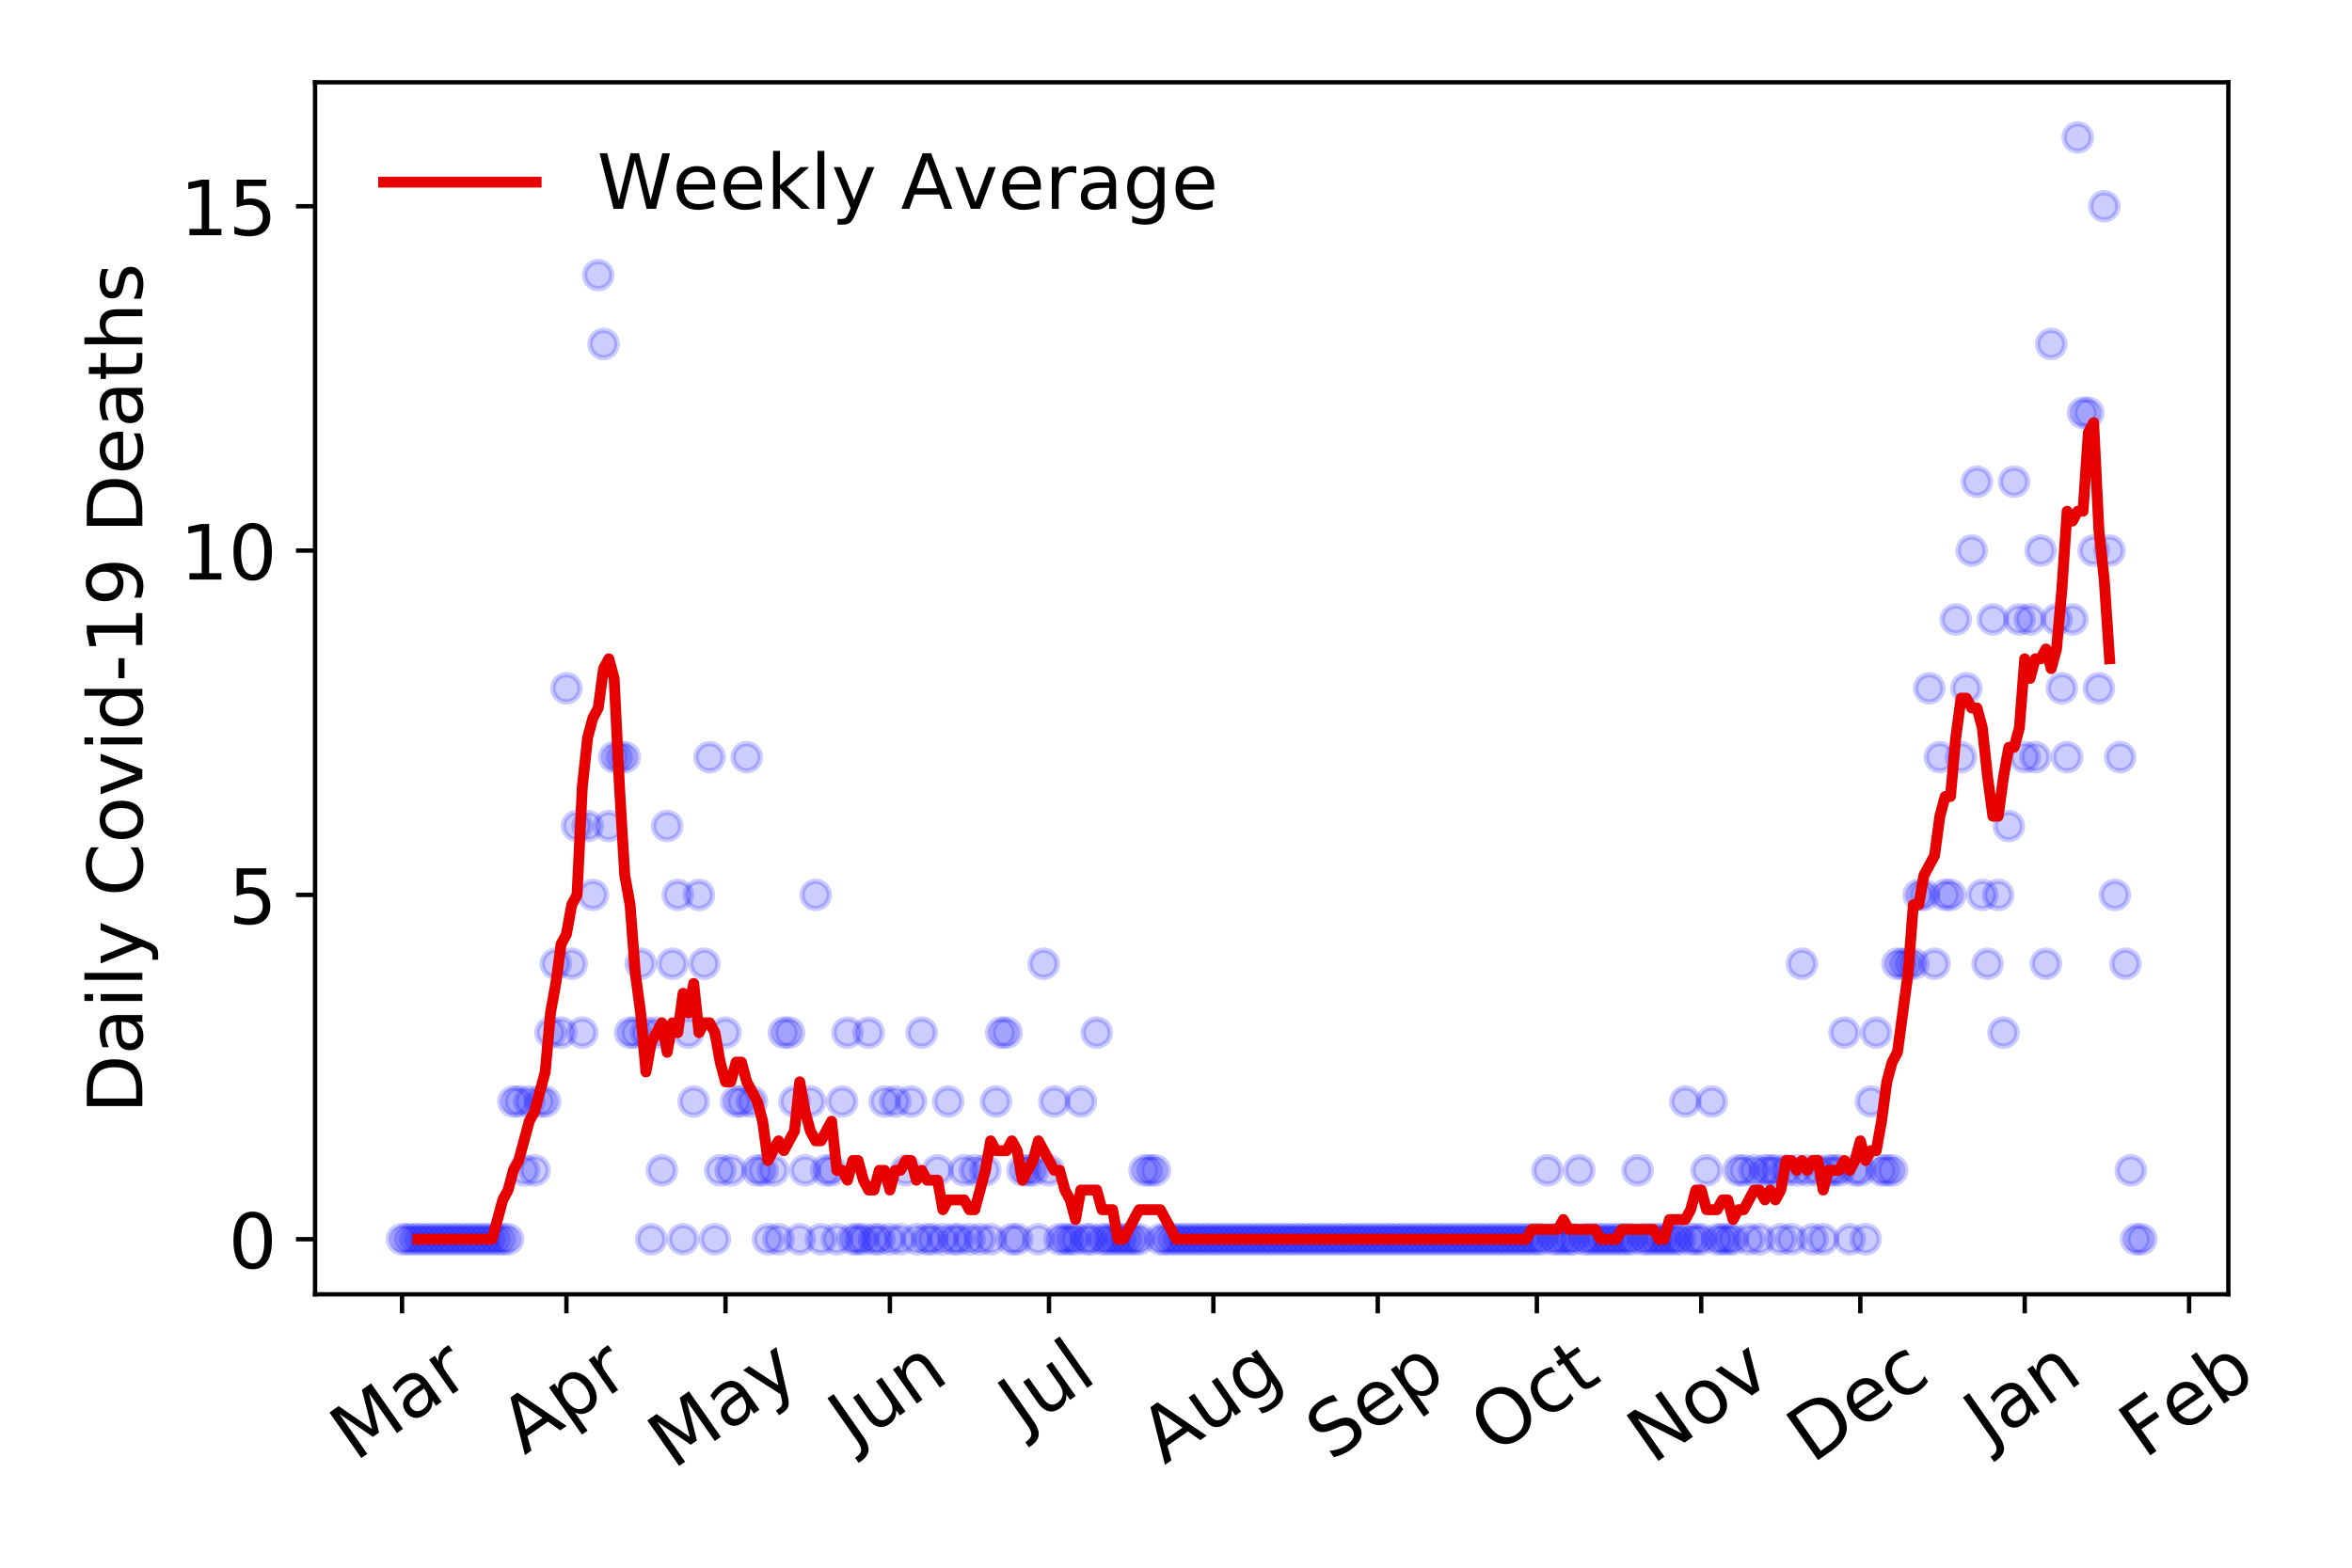 <?xml version="1.0" encoding="utf-8" standalone="no"?>
<!DOCTYPE svg PUBLIC "-//W3C//DTD SVG 1.1//EN"
  "http://www.w3.org/Graphics/SVG/1.1/DTD/svg11.dtd">
<!-- Created with matplotlib (https://matplotlib.org/) -->
<svg height="288pt" version="1.1" viewBox="0 0 432 288" width="432pt" xmlns="http://www.w3.org/2000/svg" xmlns:xlink="http://www.w3.org/1999/xlink">
 <defs>
  <style type="text/css">
*{stroke-linecap:butt;stroke-linejoin:round;}
  </style>
 </defs>
 <g id="figure_1">
  <g id="patch_1">
   <path d="M 0 288 
L 432 288 
L 432 0 
L 0 0 
z
" style="fill:#ffffff;"/>
  </g>
  <g id="axes_1">
   <g id="patch_2">
    <path d="M 57.87 237.778 
L 409.288 237.778 
L 409.288 15.12 
L 57.87 15.12 
z
" style="fill:#ffffff;"/>
   </g>
   <g id="matplotlib.axis_1">
    <g id="xtick_1">
     <g id="line2d_1">
      <defs>
       <path d="M 0 0 
L 0 3.5 
" id="m38377a19ac" style="stroke:#000000;stroke-width:0.8;"/>
      </defs>
      <g>
       <use style="stroke:#000000;stroke-width:0.8;" x="73.844" xlink:href="#m38377a19ac" y="237.778"/>
      </g>
     </g>
     <g id="text_1">
      <!-- Mar -->
      <defs>
       <path d="M 9.812 72.906 
L 24.516 72.906 
L 43.109 23.297 
L 61.812 72.906 
L 76.516 72.906 
L 76.516 0 
L 66.891 0 
L 66.891 64.016 
L 48.094 14.016 
L 38.188 14.016 
L 19.391 64.016 
L 19.391 0 
L 9.812 0 
z
" id="DejaVuSans-77"/>
       <path d="M 34.281 27.484 
Q 23.391 27.484 19.188 25 
Q 14.984 22.516 14.984 16.5 
Q 14.984 11.719 18.141 8.906 
Q 21.297 6.109 26.703 6.109 
Q 34.188 6.109 38.703 11.406 
Q 43.219 16.703 43.219 25.484 
L 43.219 27.484 
z
M 52.203 31.203 
L 52.203 0 
L 43.219 0 
L 43.219 8.297 
Q 40.141 3.328 35.547 0.953 
Q 30.953 -1.422 24.312 -1.422 
Q 15.922 -1.422 10.953 3.297 
Q 6 8.016 6 15.922 
Q 6 25.141 12.172 29.828 
Q 18.359 34.516 30.609 34.516 
L 43.219 34.516 
L 43.219 35.406 
Q 43.219 41.609 39.141 45 
Q 35.062 48.391 27.688 48.391 
Q 23 48.391 18.547 47.266 
Q 14.109 46.141 10.016 43.891 
L 10.016 52.203 
Q 14.938 54.109 19.578 55.047 
Q 24.219 56 28.609 56 
Q 40.484 56 46.344 49.844 
Q 52.203 43.703 52.203 31.203 
z
" id="DejaVuSans-97"/>
       <path d="M 41.109 46.297 
Q 39.594 47.172 37.812 47.578 
Q 36.031 48 33.891 48 
Q 26.266 48 22.188 43.047 
Q 18.109 38.094 18.109 28.812 
L 18.109 0 
L 9.078 0 
L 9.078 54.688 
L 18.109 54.688 
L 18.109 46.188 
Q 20.953 51.172 25.484 53.578 
Q 30.031 56 36.531 56 
Q 37.453 56 38.578 55.875 
Q 39.703 55.766 41.062 55.516 
z
" id="DejaVuSans-114"/>
      </defs>
      <g transform="translate(65.241 268.643)rotate(-35)scale(0.14 -0.14)">
       <use xlink:href="#DejaVuSans-77"/>
       <use x="86.279" xlink:href="#DejaVuSans-97"/>
       <use x="147.559" xlink:href="#DejaVuSans-114"/>
      </g>
     </g>
    </g>
    <g id="xtick_2">
     <g id="line2d_2">
      <g>
       <use style="stroke:#000000;stroke-width:0.8;" x="104.037" xlink:href="#m38377a19ac" y="237.778"/>
      </g>
     </g>
     <g id="text_2">
      <!-- Apr -->
      <defs>
       <path d="M 34.188 63.188 
L 20.797 26.906 
L 47.609 26.906 
z
M 28.609 72.906 
L 39.797 72.906 
L 67.578 0 
L 57.328 0 
L 50.688 18.703 
L 17.828 18.703 
L 11.188 0 
L 0.781 0 
z
" id="DejaVuSans-65"/>
       <path d="M 18.109 8.203 
L 18.109 -20.797 
L 9.078 -20.797 
L 9.078 54.688 
L 18.109 54.688 
L 18.109 46.391 
Q 20.953 51.266 25.266 53.625 
Q 29.594 56 35.594 56 
Q 45.562 56 51.781 48.094 
Q 58.016 40.188 58.016 27.297 
Q 58.016 14.406 51.781 6.484 
Q 45.562 -1.422 35.594 -1.422 
Q 29.594 -1.422 25.266 0.953 
Q 20.953 3.328 18.109 8.203 
z
M 48.688 27.297 
Q 48.688 37.203 44.609 42.844 
Q 40.531 48.484 33.406 48.484 
Q 26.266 48.484 22.188 42.844 
Q 18.109 37.203 18.109 27.297 
Q 18.109 17.391 22.188 11.75 
Q 26.266 6.109 33.406 6.109 
Q 40.531 6.109 44.609 11.75 
Q 48.688 17.391 48.688 27.297 
z
" id="DejaVuSans-112"/>
      </defs>
      <g transform="translate(96.333 267.384)rotate(-35)scale(0.14 -0.14)">
       <use xlink:href="#DejaVuSans-65"/>
       <use x="68.408" xlink:href="#DejaVuSans-112"/>
       <use x="131.885" xlink:href="#DejaVuSans-114"/>
      </g>
     </g>
    </g>
    <g id="xtick_3">
     <g id="line2d_3">
      <g>
       <use style="stroke:#000000;stroke-width:0.8;" x="133.257" xlink:href="#m38377a19ac" y="237.778"/>
      </g>
     </g>
     <g id="text_3">
      <!-- May -->
      <defs>
       <path d="M 32.172 -5.078 
Q 28.375 -14.844 24.75 -17.812 
Q 21.141 -20.797 15.094 -20.797 
L 7.906 -20.797 
L 7.906 -13.281 
L 13.188 -13.281 
Q 16.891 -13.281 18.938 -11.516 
Q 21 -9.766 23.484 -3.219 
L 25.094 0.875 
L 2.984 54.688 
L 12.5 54.688 
L 29.594 11.922 
L 46.688 54.688 
L 56.203 54.688 
z
" id="DejaVuSans-121"/>
      </defs>
      <g transform="translate(123.618 270.094)rotate(-35)scale(0.14 -0.14)">
       <use xlink:href="#DejaVuSans-77"/>
       <use x="86.279" xlink:href="#DejaVuSans-97"/>
       <use x="147.559" xlink:href="#DejaVuSans-121"/>
      </g>
     </g>
    </g>
    <g id="xtick_4">
     <g id="line2d_4">
      <g>
       <use style="stroke:#000000;stroke-width:0.8;" x="163.451" xlink:href="#m38377a19ac" y="237.778"/>
      </g>
     </g>
     <g id="text_4">
      <!-- Jun -->
      <defs>
       <path d="M 9.812 72.906 
L 19.672 72.906 
L 19.672 5.078 
Q 19.672 -8.109 14.672 -14.062 
Q 9.672 -20.016 -1.422 -20.016 
L -5.172 -20.016 
L -5.172 -11.719 
L -2.094 -11.719 
Q 4.438 -11.719 7.125 -8.047 
Q 9.812 -4.391 9.812 5.078 
z
" id="DejaVuSans-74"/>
       <path d="M 8.5 21.578 
L 8.5 54.688 
L 17.484 54.688 
L 17.484 21.922 
Q 17.484 14.156 20.5 10.266 
Q 23.531 6.391 29.594 6.391 
Q 36.859 6.391 41.078 11.031 
Q 45.312 15.672 45.312 23.688 
L 45.312 54.688 
L 54.297 54.688 
L 54.297 0 
L 45.312 0 
L 45.312 8.406 
Q 42.047 3.422 37.719 1 
Q 33.406 -1.422 27.688 -1.422 
Q 18.266 -1.422 13.375 4.438 
Q 8.5 10.297 8.5 21.578 
z
M 31.109 56 
z
" id="DejaVuSans-117"/>
       <path d="M 54.891 33.016 
L 54.891 0 
L 45.906 0 
L 45.906 32.719 
Q 45.906 40.484 42.875 44.328 
Q 39.844 48.188 33.797 48.188 
Q 26.516 48.188 22.312 43.547 
Q 18.109 38.922 18.109 30.906 
L 18.109 0 
L 9.078 0 
L 9.078 54.688 
L 18.109 54.688 
L 18.109 46.188 
Q 21.344 51.125 25.703 53.562 
Q 30.078 56 35.797 56 
Q 45.219 56 50.047 50.172 
Q 54.891 44.344 54.891 33.016 
z
" id="DejaVuSans-110"/>
      </defs>
      <g transform="translate(156.707 266.039)rotate(-35)scale(0.14 -0.14)">
       <use xlink:href="#DejaVuSans-74"/>
       <use x="29.492" xlink:href="#DejaVuSans-117"/>
       <use x="92.871" xlink:href="#DejaVuSans-110"/>
      </g>
     </g>
    </g>
    <g id="xtick_5">
     <g id="line2d_5">
      <g>
       <use style="stroke:#000000;stroke-width:0.8;" x="192.671" xlink:href="#m38377a19ac" y="237.778"/>
      </g>
     </g>
     <g id="text_5">
      <!-- Jul -->
      <defs>
       <path d="M 9.422 75.984 
L 18.406 75.984 
L 18.406 0 
L 9.422 0 
z
" id="DejaVuSans-108"/>
      </defs>
      <g transform="translate(187.968 263.181)rotate(-35)scale(0.14 -0.14)">
       <use xlink:href="#DejaVuSans-74"/>
       <use x="29.492" xlink:href="#DejaVuSans-117"/>
       <use x="92.871" xlink:href="#DejaVuSans-108"/>
      </g>
     </g>
    </g>
    <g id="xtick_6">
     <g id="line2d_6">
      <g>
       <use style="stroke:#000000;stroke-width:0.8;" x="222.865" xlink:href="#m38377a19ac" y="237.778"/>
      </g>
     </g>
     <g id="text_6">
      <!-- Aug -->
      <defs>
       <path d="M 45.406 27.984 
Q 45.406 37.75 41.375 43.109 
Q 37.359 48.484 30.078 48.484 
Q 22.859 48.484 18.828 43.109 
Q 14.797 37.75 14.797 27.984 
Q 14.797 18.266 18.828 12.891 
Q 22.859 7.516 30.078 7.516 
Q 37.359 7.516 41.375 12.891 
Q 45.406 18.266 45.406 27.984 
z
M 54.391 6.781 
Q 54.391 -7.172 48.188 -13.984 
Q 42 -20.797 29.203 -20.797 
Q 24.469 -20.797 20.266 -20.094 
Q 16.062 -19.391 12.109 -17.922 
L 12.109 -9.188 
Q 16.062 -11.328 19.922 -12.344 
Q 23.781 -13.375 27.781 -13.375 
Q 36.625 -13.375 41.016 -8.766 
Q 45.406 -4.156 45.406 5.172 
L 45.406 9.625 
Q 42.625 4.781 38.281 2.391 
Q 33.938 0 27.875 0 
Q 17.828 0 11.672 7.656 
Q 5.516 15.328 5.516 27.984 
Q 5.516 40.672 11.672 48.328 
Q 17.828 56 27.875 56 
Q 33.938 56 38.281 53.609 
Q 42.625 51.219 45.406 46.391 
L 45.406 54.688 
L 54.391 54.688 
z
" id="DejaVuSans-103"/>
      </defs>
      <g transform="translate(213.884 269.172)rotate(-35)scale(0.14 -0.14)">
       <use xlink:href="#DejaVuSans-65"/>
       <use x="68.408" xlink:href="#DejaVuSans-117"/>
       <use x="131.787" xlink:href="#DejaVuSans-103"/>
      </g>
     </g>
    </g>
    <g id="xtick_7">
     <g id="line2d_7">
      <g>
       <use style="stroke:#000000;stroke-width:0.8;" x="253.059" xlink:href="#m38377a19ac" y="237.778"/>
      </g>
     </g>
     <g id="text_7">
      <!-- Sep -->
      <defs>
       <path d="M 53.516 70.516 
L 53.516 60.891 
Q 47.906 63.578 42.922 64.891 
Q 37.938 66.219 33.297 66.219 
Q 25.25 66.219 20.875 63.094 
Q 16.5 59.969 16.5 54.203 
Q 16.5 49.359 19.406 46.891 
Q 22.312 44.438 30.422 42.922 
L 36.375 41.703 
Q 47.406 39.594 52.656 34.297 
Q 57.906 29 57.906 20.125 
Q 57.906 9.516 50.797 4.047 
Q 43.703 -1.422 29.984 -1.422 
Q 24.812 -1.422 18.969 -0.25 
Q 13.141 0.922 6.891 3.219 
L 6.891 13.375 
Q 12.891 10.016 18.656 8.297 
Q 24.422 6.594 29.984 6.594 
Q 38.422 6.594 43.016 9.906 
Q 47.609 13.234 47.609 19.391 
Q 47.609 24.75 44.312 27.781 
Q 41.016 30.812 33.5 32.328 
L 27.484 33.5 
Q 16.453 35.688 11.516 40.375 
Q 6.594 45.062 6.594 53.422 
Q 6.594 63.094 13.406 68.656 
Q 20.219 74.219 32.172 74.219 
Q 37.312 74.219 42.625 73.281 
Q 47.953 72.359 53.516 70.516 
z
" id="DejaVuSans-83"/>
       <path d="M 56.203 29.594 
L 56.203 25.203 
L 14.891 25.203 
Q 15.484 15.922 20.484 11.062 
Q 25.484 6.203 34.422 6.203 
Q 39.594 6.203 44.453 7.469 
Q 49.312 8.734 54.109 11.281 
L 54.109 2.781 
Q 49.266 0.734 44.188 -0.344 
Q 39.109 -1.422 33.891 -1.422 
Q 20.797 -1.422 13.156 6.188 
Q 5.516 13.812 5.516 26.812 
Q 5.516 40.234 12.766 48.109 
Q 20.016 56 32.328 56 
Q 43.359 56 49.781 48.891 
Q 56.203 41.797 56.203 29.594 
z
M 47.219 32.234 
Q 47.125 39.594 43.094 43.984 
Q 39.062 48.391 32.422 48.391 
Q 24.906 48.391 20.391 44.141 
Q 15.875 39.891 15.188 32.172 
z
" id="DejaVuSans-101"/>
      </defs>
      <g transform="translate(244.466 268.629)rotate(-35)scale(0.14 -0.14)">
       <use xlink:href="#DejaVuSans-83"/>
       <use x="63.477" xlink:href="#DejaVuSans-101"/>
       <use x="125" xlink:href="#DejaVuSans-112"/>
      </g>
     </g>
    </g>
    <g id="xtick_8">
     <g id="line2d_8">
      <g>
       <use style="stroke:#000000;stroke-width:0.8;" x="282.279" xlink:href="#m38377a19ac" y="237.778"/>
      </g>
     </g>
     <g id="text_8">
      <!-- Oct -->
      <defs>
       <path d="M 39.406 66.219 
Q 28.656 66.219 22.328 58.203 
Q 16.016 50.203 16.016 36.375 
Q 16.016 22.609 22.328 14.594 
Q 28.656 6.594 39.406 6.594 
Q 50.141 6.594 56.422 14.594 
Q 62.703 22.609 62.703 36.375 
Q 62.703 50.203 56.422 58.203 
Q 50.141 66.219 39.406 66.219 
z
M 39.406 74.219 
Q 54.734 74.219 63.906 63.938 
Q 73.094 53.656 73.094 36.375 
Q 73.094 19.141 63.906 8.859 
Q 54.734 -1.422 39.406 -1.422 
Q 24.031 -1.422 14.812 8.828 
Q 5.609 19.094 5.609 36.375 
Q 5.609 53.656 14.812 63.938 
Q 24.031 74.219 39.406 74.219 
z
" id="DejaVuSans-79"/>
       <path d="M 48.781 52.594 
L 48.781 44.188 
Q 44.969 46.297 41.141 47.344 
Q 37.312 48.391 33.406 48.391 
Q 24.656 48.391 19.812 42.844 
Q 14.984 37.312 14.984 27.297 
Q 14.984 17.281 19.812 11.734 
Q 24.656 6.203 33.406 6.203 
Q 37.312 6.203 41.141 7.25 
Q 44.969 8.297 48.781 10.406 
L 48.781 2.094 
Q 45.016 0.344 40.984 -0.531 
Q 36.969 -1.422 32.422 -1.422 
Q 20.062 -1.422 12.781 6.344 
Q 5.516 14.109 5.516 27.297 
Q 5.516 40.672 12.859 48.328 
Q 20.219 56 33.016 56 
Q 37.156 56 41.109 55.141 
Q 45.062 54.297 48.781 52.594 
z
" id="DejaVuSans-99"/>
       <path d="M 18.312 70.219 
L 18.312 54.688 
L 36.812 54.688 
L 36.812 47.703 
L 18.312 47.703 
L 18.312 18.016 
Q 18.312 11.328 20.141 9.422 
Q 21.969 7.516 27.594 7.516 
L 36.812 7.516 
L 36.812 0 
L 27.594 0 
Q 17.188 0 13.234 3.875 
Q 9.281 7.766 9.281 18.016 
L 9.281 47.703 
L 2.688 47.703 
L 2.688 54.688 
L 9.281 54.688 
L 9.281 70.219 
z
" id="DejaVuSans-116"/>
      </defs>
      <g transform="translate(274.58 267.377)rotate(-35)scale(0.14 -0.14)">
       <use xlink:href="#DejaVuSans-79"/>
       <use x="78.711" xlink:href="#DejaVuSans-99"/>
       <use x="133.691" xlink:href="#DejaVuSans-116"/>
      </g>
     </g>
    </g>
    <g id="xtick_9">
     <g id="line2d_9">
      <g>
       <use style="stroke:#000000;stroke-width:0.8;" x="312.472" xlink:href="#m38377a19ac" y="237.778"/>
      </g>
     </g>
     <g id="text_9">
      <!-- Nov -->
      <defs>
       <path d="M 9.812 72.906 
L 23.094 72.906 
L 55.422 11.922 
L 55.422 72.906 
L 64.984 72.906 
L 64.984 0 
L 51.703 0 
L 19.391 60.984 
L 19.391 0 
L 9.812 0 
z
" id="DejaVuSans-78"/>
       <path d="M 30.609 48.391 
Q 23.391 48.391 19.188 42.75 
Q 14.984 37.109 14.984 27.297 
Q 14.984 17.484 19.156 11.844 
Q 23.344 6.203 30.609 6.203 
Q 37.797 6.203 41.984 11.859 
Q 46.188 17.531 46.188 27.297 
Q 46.188 37.016 41.984 42.703 
Q 37.797 48.391 30.609 48.391 
z
M 30.609 56 
Q 42.328 56 49.016 48.375 
Q 55.719 40.766 55.719 27.297 
Q 55.719 13.875 49.016 6.219 
Q 42.328 -1.422 30.609 -1.422 
Q 18.844 -1.422 12.172 6.219 
Q 5.516 13.875 5.516 27.297 
Q 5.516 40.766 12.172 48.375 
Q 18.844 56 30.609 56 
z
" id="DejaVuSans-111"/>
       <path d="M 2.984 54.688 
L 12.5 54.688 
L 29.594 8.797 
L 46.688 54.688 
L 56.203 54.688 
L 35.688 0 
L 23.484 0 
z
" id="DejaVuSans-118"/>
      </defs>
      <g transform="translate(303.496 269.166)rotate(-35)scale(0.14 -0.14)">
       <use xlink:href="#DejaVuSans-78"/>
       <use x="74.805" xlink:href="#DejaVuSans-111"/>
       <use x="135.986" xlink:href="#DejaVuSans-118"/>
      </g>
     </g>
    </g>
    <g id="xtick_10">
     <g id="line2d_10">
      <g>
       <use style="stroke:#000000;stroke-width:0.8;" x="341.692" xlink:href="#m38377a19ac" y="237.778"/>
      </g>
     </g>
     <g id="text_10">
      <!-- Dec -->
      <defs>
       <path d="M 19.672 64.797 
L 19.672 8.109 
L 31.594 8.109 
Q 46.688 8.109 53.688 14.938 
Q 60.688 21.781 60.688 36.531 
Q 60.688 51.172 53.688 57.984 
Q 46.688 64.797 31.594 64.797 
z
M 9.812 72.906 
L 30.078 72.906 
Q 51.266 72.906 61.172 64.094 
Q 71.094 55.281 71.094 36.531 
Q 71.094 17.672 61.125 8.828 
Q 51.172 0 30.078 0 
L 9.812 0 
z
" id="DejaVuSans-68"/>
      </defs>
      <g transform="translate(332.812 269.032)rotate(-35)scale(0.14 -0.14)">
       <use xlink:href="#DejaVuSans-68"/>
       <use x="77.002" xlink:href="#DejaVuSans-101"/>
       <use x="138.525" xlink:href="#DejaVuSans-99"/>
      </g>
     </g>
    </g>
    <g id="xtick_11">
     <g id="line2d_11">
      <g>
       <use style="stroke:#000000;stroke-width:0.8;" x="371.886" xlink:href="#m38377a19ac" y="237.778"/>
      </g>
     </g>
     <g id="text_11">
      <!-- Jan -->
      <g transform="translate(365.262 265.871)rotate(-35)scale(0.14 -0.14)">
       <use xlink:href="#DejaVuSans-74"/>
       <use x="29.492" xlink:href="#DejaVuSans-97"/>
       <use x="90.771" xlink:href="#DejaVuSans-110"/>
      </g>
     </g>
    </g>
    <g id="xtick_12">
     <g id="line2d_12">
      <g>
       <use style="stroke:#000000;stroke-width:0.8;" x="402.08" xlink:href="#m38377a19ac" y="237.778"/>
      </g>
     </g>
     <g id="text_12">
      <!-- Feb -->
      <defs>
       <path d="M 9.812 72.906 
L 51.703 72.906 
L 51.703 64.594 
L 19.672 64.594 
L 19.672 43.109 
L 48.578 43.109 
L 48.578 34.812 
L 19.672 34.812 
L 19.672 0 
L 9.812 0 
z
" id="DejaVuSans-70"/>
       <path d="M 48.688 27.297 
Q 48.688 37.203 44.609 42.844 
Q 40.531 48.484 33.406 48.484 
Q 26.266 48.484 22.188 42.844 
Q 18.109 37.203 18.109 27.297 
Q 18.109 17.391 22.188 11.75 
Q 26.266 6.109 33.406 6.109 
Q 40.531 6.109 44.609 11.75 
Q 48.688 17.391 48.688 27.297 
z
M 18.109 46.391 
Q 20.953 51.266 25.266 53.625 
Q 29.594 56 35.594 56 
Q 45.562 56 51.781 48.094 
Q 58.016 40.188 58.016 27.297 
Q 58.016 14.406 51.781 6.484 
Q 45.562 -1.422 35.594 -1.422 
Q 29.594 -1.422 25.266 0.953 
Q 20.953 3.328 18.109 8.203 
L 18.109 0 
L 9.078 0 
L 9.078 75.984 
L 18.109 75.984 
z
" id="DejaVuSans-98"/>
      </defs>
      <g transform="translate(393.834 268.143)rotate(-35)scale(0.14 -0.14)">
       <use xlink:href="#DejaVuSans-70"/>
       <use x="57.441" xlink:href="#DejaVuSans-101"/>
       <use x="118.965" xlink:href="#DejaVuSans-98"/>
      </g>
     </g>
    </g>
   </g>
   <g id="matplotlib.axis_2">
    <g id="ytick_1">
     <g id="line2d_13">
      <defs>
       <path d="M 0 0 
L -3.5 0 
" id="m2ccb81c172" style="stroke:#000000;stroke-width:0.8;"/>
      </defs>
      <g>
       <use style="stroke:#000000;stroke-width:0.8;" x="57.87" xlink:href="#m2ccb81c172" y="227.657"/>
      </g>
     </g>
     <g id="text_13">
      <!-- 0 -->
      <defs>
       <path d="M 31.781 66.406 
Q 24.172 66.406 20.328 58.906 
Q 16.5 51.422 16.5 36.375 
Q 16.5 21.391 20.328 13.891 
Q 24.172 6.391 31.781 6.391 
Q 39.453 6.391 43.281 13.891 
Q 47.125 21.391 47.125 36.375 
Q 47.125 51.422 43.281 58.906 
Q 39.453 66.406 31.781 66.406 
z
M 31.781 74.219 
Q 44.047 74.219 50.516 64.516 
Q 56.984 54.828 56.984 36.375 
Q 56.984 17.969 50.516 8.266 
Q 44.047 -1.422 31.781 -1.422 
Q 19.531 -1.422 13.062 8.266 
Q 6.594 17.969 6.594 36.375 
Q 6.594 54.828 13.062 64.516 
Q 19.531 74.219 31.781 74.219 
z
" id="DejaVuSans-48"/>
      </defs>
      <g transform="translate(41.962 232.976)scale(0.14 -0.14)">
       <use xlink:href="#DejaVuSans-48"/>
      </g>
     </g>
    </g>
    <g id="ytick_2">
     <g id="line2d_14">
      <g>
       <use style="stroke:#000000;stroke-width:0.8;" x="57.87" xlink:href="#m2ccb81c172" y="164.402"/>
      </g>
     </g>
     <g id="text_14">
      <!-- 5 -->
      <defs>
       <path d="M 10.797 72.906 
L 49.516 72.906 
L 49.516 64.594 
L 19.828 64.594 
L 19.828 46.734 
Q 21.969 47.469 24.109 47.828 
Q 26.266 48.188 28.422 48.188 
Q 40.625 48.188 47.75 41.5 
Q 54.891 34.812 54.891 23.391 
Q 54.891 11.625 47.562 5.094 
Q 40.234 -1.422 26.906 -1.422 
Q 22.312 -1.422 17.547 -0.641 
Q 12.797 0.141 7.719 1.703 
L 7.719 11.625 
Q 12.109 9.234 16.797 8.062 
Q 21.484 6.891 26.703 6.891 
Q 35.156 6.891 40.078 11.328 
Q 45.016 15.766 45.016 23.391 
Q 45.016 31 40.078 35.438 
Q 35.156 39.891 26.703 39.891 
Q 22.75 39.891 18.812 39.016 
Q 14.891 38.141 10.797 36.281 
z
" id="DejaVuSans-53"/>
      </defs>
      <g transform="translate(41.962 169.721)scale(0.14 -0.14)">
       <use xlink:href="#DejaVuSans-53"/>
      </g>
     </g>
    </g>
    <g id="ytick_3">
     <g id="line2d_15">
      <g>
       <use style="stroke:#000000;stroke-width:0.8;" x="57.87" xlink:href="#m2ccb81c172" y="101.147"/>
      </g>
     </g>
     <g id="text_15">
      <!-- 10 -->
      <defs>
       <path d="M 12.406 8.297 
L 28.516 8.297 
L 28.516 63.922 
L 10.984 60.406 
L 10.984 69.391 
L 28.422 72.906 
L 38.281 72.906 
L 38.281 8.297 
L 54.391 8.297 
L 54.391 0 
L 12.406 0 
z
" id="DejaVuSans-49"/>
      </defs>
      <g transform="translate(33.055 106.466)scale(0.14 -0.14)">
       <use xlink:href="#DejaVuSans-49"/>
       <use x="63.623" xlink:href="#DejaVuSans-48"/>
      </g>
     </g>
    </g>
    <g id="ytick_4">
     <g id="line2d_16">
      <g>
       <use style="stroke:#000000;stroke-width:0.8;" x="57.87" xlink:href="#m2ccb81c172" y="37.892"/>
      </g>
     </g>
     <g id="text_16">
      <!-- 15 -->
      <g transform="translate(33.055 43.211)scale(0.14 -0.14)">
       <use xlink:href="#DejaVuSans-49"/>
       <use x="63.623" xlink:href="#DejaVuSans-53"/>
      </g>
     </g>
    </g>
    <g id="text_17">
     <!-- Daily Covid-19 Deaths -->
     <defs>
      <path d="M 9.422 54.688 
L 18.406 54.688 
L 18.406 0 
L 9.422 0 
z
M 9.422 75.984 
L 18.406 75.984 
L 18.406 64.594 
L 9.422 64.594 
z
" id="DejaVuSans-105"/>
      <path id="DejaVuSans-32"/>
      <path d="M 64.406 67.281 
L 64.406 56.891 
Q 59.422 61.531 53.781 63.812 
Q 48.141 66.109 41.797 66.109 
Q 29.297 66.109 22.656 58.469 
Q 16.016 50.828 16.016 36.375 
Q 16.016 21.969 22.656 14.328 
Q 29.297 6.688 41.797 6.688 
Q 48.141 6.688 53.781 8.984 
Q 59.422 11.281 64.406 15.922 
L 64.406 5.609 
Q 59.234 2.094 53.438 0.328 
Q 47.656 -1.422 41.219 -1.422 
Q 24.656 -1.422 15.125 8.703 
Q 5.609 18.844 5.609 36.375 
Q 5.609 53.953 15.125 64.078 
Q 24.656 74.219 41.219 74.219 
Q 47.75 74.219 53.531 72.484 
Q 59.328 70.75 64.406 67.281 
z
" id="DejaVuSans-67"/>
      <path d="M 45.406 46.391 
L 45.406 75.984 
L 54.391 75.984 
L 54.391 0 
L 45.406 0 
L 45.406 8.203 
Q 42.578 3.328 38.25 0.953 
Q 33.938 -1.422 27.875 -1.422 
Q 17.969 -1.422 11.734 6.484 
Q 5.516 14.406 5.516 27.297 
Q 5.516 40.188 11.734 48.094 
Q 17.969 56 27.875 56 
Q 33.938 56 38.25 53.625 
Q 42.578 51.266 45.406 46.391 
z
M 14.797 27.297 
Q 14.797 17.391 18.875 11.75 
Q 22.953 6.109 30.078 6.109 
Q 37.203 6.109 41.297 11.75 
Q 45.406 17.391 45.406 27.297 
Q 45.406 37.203 41.297 42.844 
Q 37.203 48.484 30.078 48.484 
Q 22.953 48.484 18.875 42.844 
Q 14.797 37.203 14.797 27.297 
z
" id="DejaVuSans-100"/>
      <path d="M 4.891 31.391 
L 31.203 31.391 
L 31.203 23.391 
L 4.891 23.391 
z
" id="DejaVuSans-45"/>
      <path d="M 10.984 1.516 
L 10.984 10.5 
Q 14.703 8.734 18.5 7.812 
Q 22.312 6.891 25.984 6.891 
Q 35.75 6.891 40.891 13.453 
Q 46.047 20.016 46.781 33.406 
Q 43.953 29.203 39.594 26.953 
Q 35.25 24.703 29.984 24.703 
Q 19.047 24.703 12.672 31.312 
Q 6.297 37.938 6.297 49.422 
Q 6.297 60.641 12.938 67.422 
Q 19.578 74.219 30.609 74.219 
Q 43.266 74.219 49.922 64.516 
Q 56.594 54.828 56.594 36.375 
Q 56.594 19.141 48.406 8.859 
Q 40.234 -1.422 26.422 -1.422 
Q 22.703 -1.422 18.891 -0.688 
Q 15.094 0.047 10.984 1.516 
z
M 30.609 32.422 
Q 37.25 32.422 41.125 36.953 
Q 45.016 41.5 45.016 49.422 
Q 45.016 57.281 41.125 61.844 
Q 37.25 66.406 30.609 66.406 
Q 23.969 66.406 20.094 61.844 
Q 16.219 57.281 16.219 49.422 
Q 16.219 41.5 20.094 36.953 
Q 23.969 32.422 30.609 32.422 
z
" id="DejaVuSans-57"/>
      <path d="M 54.891 33.016 
L 54.891 0 
L 45.906 0 
L 45.906 32.719 
Q 45.906 40.484 42.875 44.328 
Q 39.844 48.188 33.797 48.188 
Q 26.516 48.188 22.312 43.547 
Q 18.109 38.922 18.109 30.906 
L 18.109 0 
L 9.078 0 
L 9.078 75.984 
L 18.109 75.984 
L 18.109 46.188 
Q 21.344 51.125 25.703 53.562 
Q 30.078 56 35.797 56 
Q 45.219 56 50.047 50.172 
Q 54.891 44.344 54.891 33.016 
z
" id="DejaVuSans-104"/>
      <path d="M 44.281 53.078 
L 44.281 44.578 
Q 40.484 46.531 36.375 47.5 
Q 32.281 48.484 27.875 48.484 
Q 21.188 48.484 17.844 46.438 
Q 14.5 44.391 14.5 40.281 
Q 14.5 37.156 16.891 35.375 
Q 19.281 33.594 26.516 31.984 
L 29.594 31.297 
Q 39.156 29.25 43.188 25.516 
Q 47.219 21.781 47.219 15.094 
Q 47.219 7.469 41.188 3.016 
Q 35.156 -1.422 24.609 -1.422 
Q 20.219 -1.422 15.453 -0.562 
Q 10.688 0.297 5.422 2 
L 5.422 11.281 
Q 10.406 8.688 15.234 7.391 
Q 20.062 6.109 24.812 6.109 
Q 31.156 6.109 34.562 8.281 
Q 37.984 10.453 37.984 14.406 
Q 37.984 18.062 35.516 20.016 
Q 33.062 21.969 24.703 23.781 
L 21.578 24.516 
Q 13.234 26.266 9.516 29.906 
Q 5.812 33.547 5.812 39.891 
Q 5.812 47.609 11.281 51.797 
Q 16.75 56 26.812 56 
Q 31.781 56 36.172 55.266 
Q 40.578 54.547 44.281 53.078 
z
" id="DejaVuSans-115"/>
     </defs>
     <g transform="translate(26.143 204.56)rotate(-90)scale(0.14 -0.14)">
      <use xlink:href="#DejaVuSans-68"/>
      <use x="77.002" xlink:href="#DejaVuSans-97"/>
      <use x="138.281" xlink:href="#DejaVuSans-105"/>
      <use x="166.064" xlink:href="#DejaVuSans-108"/>
      <use x="193.848" xlink:href="#DejaVuSans-121"/>
      <use x="253.027" xlink:href="#DejaVuSans-32"/>
      <use x="284.814" xlink:href="#DejaVuSans-67"/>
      <use x="354.639" xlink:href="#DejaVuSans-111"/>
      <use x="415.82" xlink:href="#DejaVuSans-118"/>
      <use x="475" xlink:href="#DejaVuSans-105"/>
      <use x="502.783" xlink:href="#DejaVuSans-100"/>
      <use x="566.26" xlink:href="#DejaVuSans-45"/>
      <use x="602.344" xlink:href="#DejaVuSans-49"/>
      <use x="665.967" xlink:href="#DejaVuSans-57"/>
      <use x="729.59" xlink:href="#DejaVuSans-32"/>
      <use x="761.377" xlink:href="#DejaVuSans-68"/>
      <use x="838.379" xlink:href="#DejaVuSans-101"/>
      <use x="899.902" xlink:href="#DejaVuSans-97"/>
      <use x="961.182" xlink:href="#DejaVuSans-116"/>
      <use x="1000.391" xlink:href="#DejaVuSans-104"/>
      <use x="1063.77" xlink:href="#DejaVuSans-115"/>
     </g>
    </g>
   </g>
   <g id="line2d_17">
    <defs>
     <path d="M 0 2.5 
C 0.663 2.5 1.299 2.237 1.768 1.768 
C 2.237 1.299 2.5 0.663 2.5 0 
C 2.5 -0.663 2.237 -1.299 1.768 -1.768 
C 1.299 -2.237 0.663 -2.5 0 -2.5 
C -0.663 -2.5 -1.299 -2.237 -1.768 -1.768 
C -2.237 -1.299 -2.5 -0.663 -2.5 0 
C -2.5 0.663 -2.237 1.299 -1.768 1.768 
C -1.299 2.237 -0.663 2.5 0 2.5 
z
" id="m05e1814938" style="stroke:#0000ff;stroke-opacity:0.2;"/>
    </defs>
    <g clip-path="url(#pb114549e43)">
     <use style="fill:#0000ff;fill-opacity:0.2;stroke:#0000ff;stroke-opacity:0.2;" x="73.844" xlink:href="#m05e1814938" y="227.657"/>
     <use style="fill:#0000ff;fill-opacity:0.2;stroke:#0000ff;stroke-opacity:0.2;" x="74.818" xlink:href="#m05e1814938" y="227.657"/>
     <use style="fill:#0000ff;fill-opacity:0.2;stroke:#0000ff;stroke-opacity:0.2;" x="75.792" xlink:href="#m05e1814938" y="227.657"/>
     <use style="fill:#0000ff;fill-opacity:0.2;stroke:#0000ff;stroke-opacity:0.2;" x="76.766" xlink:href="#m05e1814938" y="227.657"/>
     <use style="fill:#0000ff;fill-opacity:0.2;stroke:#0000ff;stroke-opacity:0.2;" x="77.74" xlink:href="#m05e1814938" y="227.657"/>
     <use style="fill:#0000ff;fill-opacity:0.2;stroke:#0000ff;stroke-opacity:0.2;" x="78.713" xlink:href="#m05e1814938" y="227.657"/>
     <use style="fill:#0000ff;fill-opacity:0.2;stroke:#0000ff;stroke-opacity:0.2;" x="79.687" xlink:href="#m05e1814938" y="227.657"/>
     <use style="fill:#0000ff;fill-opacity:0.2;stroke:#0000ff;stroke-opacity:0.2;" x="80.661" xlink:href="#m05e1814938" y="227.657"/>
     <use style="fill:#0000ff;fill-opacity:0.2;stroke:#0000ff;stroke-opacity:0.2;" x="81.635" xlink:href="#m05e1814938" y="227.657"/>
     <use style="fill:#0000ff;fill-opacity:0.2;stroke:#0000ff;stroke-opacity:0.2;" x="82.609" xlink:href="#m05e1814938" y="227.657"/>
     <use style="fill:#0000ff;fill-opacity:0.2;stroke:#0000ff;stroke-opacity:0.2;" x="83.583" xlink:href="#m05e1814938" y="227.657"/>
     <use style="fill:#0000ff;fill-opacity:0.2;stroke:#0000ff;stroke-opacity:0.2;" x="84.557" xlink:href="#m05e1814938" y="227.657"/>
     <use style="fill:#0000ff;fill-opacity:0.2;stroke:#0000ff;stroke-opacity:0.2;" x="85.531" xlink:href="#m05e1814938" y="227.657"/>
     <use style="fill:#0000ff;fill-opacity:0.2;stroke:#0000ff;stroke-opacity:0.2;" x="86.505" xlink:href="#m05e1814938" y="227.657"/>
     <use style="fill:#0000ff;fill-opacity:0.2;stroke:#0000ff;stroke-opacity:0.2;" x="87.479" xlink:href="#m05e1814938" y="227.657"/>
     <use style="fill:#0000ff;fill-opacity:0.2;stroke:#0000ff;stroke-opacity:0.2;" x="88.453" xlink:href="#m05e1814938" y="227.657"/>
     <use style="fill:#0000ff;fill-opacity:0.2;stroke:#0000ff;stroke-opacity:0.2;" x="89.427" xlink:href="#m05e1814938" y="227.657"/>
     <use style="fill:#0000ff;fill-opacity:0.2;stroke:#0000ff;stroke-opacity:0.2;" x="90.401" xlink:href="#m05e1814938" y="227.657"/>
     <use style="fill:#0000ff;fill-opacity:0.2;stroke:#0000ff;stroke-opacity:0.2;" x="91.375" xlink:href="#m05e1814938" y="227.657"/>
     <use style="fill:#0000ff;fill-opacity:0.2;stroke:#0000ff;stroke-opacity:0.2;" x="92.349" xlink:href="#m05e1814938" y="227.657"/>
     <use style="fill:#0000ff;fill-opacity:0.2;stroke:#0000ff;stroke-opacity:0.2;" x="93.323" xlink:href="#m05e1814938" y="227.657"/>
     <use style="fill:#0000ff;fill-opacity:0.2;stroke:#0000ff;stroke-opacity:0.2;" x="94.297" xlink:href="#m05e1814938" y="202.355"/>
     <use style="fill:#0000ff;fill-opacity:0.2;stroke:#0000ff;stroke-opacity:0.2;" x="95.271" xlink:href="#m05e1814938" y="202.355"/>
     <use style="fill:#0000ff;fill-opacity:0.2;stroke:#0000ff;stroke-opacity:0.2;" x="96.245" xlink:href="#m05e1814938" y="215.006"/>
     <use style="fill:#0000ff;fill-opacity:0.2;stroke:#0000ff;stroke-opacity:0.2;" x="97.219" xlink:href="#m05e1814938" y="202.355"/>
     <use style="fill:#0000ff;fill-opacity:0.2;stroke:#0000ff;stroke-opacity:0.2;" x="98.193" xlink:href="#m05e1814938" y="215.006"/>
     <use style="fill:#0000ff;fill-opacity:0.2;stroke:#0000ff;stroke-opacity:0.2;" x="99.167" xlink:href="#m05e1814938" y="202.355"/>
     <use style="fill:#0000ff;fill-opacity:0.2;stroke:#0000ff;stroke-opacity:0.2;" x="100.141" xlink:href="#m05e1814938" y="202.355"/>
     <use style="fill:#0000ff;fill-opacity:0.2;stroke:#0000ff;stroke-opacity:0.2;" x="101.115" xlink:href="#m05e1814938" y="189.704"/>
     <use style="fill:#0000ff;fill-opacity:0.2;stroke:#0000ff;stroke-opacity:0.2;" x="102.089" xlink:href="#m05e1814938" y="177.053"/>
     <use style="fill:#0000ff;fill-opacity:0.2;stroke:#0000ff;stroke-opacity:0.2;" x="103.063" xlink:href="#m05e1814938" y="189.704"/>
     <use style="fill:#0000ff;fill-opacity:0.2;stroke:#0000ff;stroke-opacity:0.2;" x="104.037" xlink:href="#m05e1814938" y="126.449"/>
     <use style="fill:#0000ff;fill-opacity:0.2;stroke:#0000ff;stroke-opacity:0.2;" x="105.011" xlink:href="#m05e1814938" y="177.053"/>
     <use style="fill:#0000ff;fill-opacity:0.2;stroke:#0000ff;stroke-opacity:0.2;" x="105.985" xlink:href="#m05e1814938" y="151.751"/>
     <use style="fill:#0000ff;fill-opacity:0.2;stroke:#0000ff;stroke-opacity:0.2;" x="106.959" xlink:href="#m05e1814938" y="189.704"/>
     <use style="fill:#0000ff;fill-opacity:0.2;stroke:#0000ff;stroke-opacity:0.2;" x="107.933" xlink:href="#m05e1814938" y="151.751"/>
     <use style="fill:#0000ff;fill-opacity:0.2;stroke:#0000ff;stroke-opacity:0.2;" x="108.907" xlink:href="#m05e1814938" y="164.402"/>
     <use style="fill:#0000ff;fill-opacity:0.2;stroke:#0000ff;stroke-opacity:0.2;" x="109.881" xlink:href="#m05e1814938" y="50.543"/>
     <use style="fill:#0000ff;fill-opacity:0.2;stroke:#0000ff;stroke-opacity:0.2;" x="110.855" xlink:href="#m05e1814938" y="63.194"/>
     <use style="fill:#0000ff;fill-opacity:0.2;stroke:#0000ff;stroke-opacity:0.2;" x="111.829" xlink:href="#m05e1814938" y="151.751"/>
     <use style="fill:#0000ff;fill-opacity:0.2;stroke:#0000ff;stroke-opacity:0.2;" x="112.803" xlink:href="#m05e1814938" y="139.1"/>
     <use style="fill:#0000ff;fill-opacity:0.2;stroke:#0000ff;stroke-opacity:0.2;" x="113.777" xlink:href="#m05e1814938" y="139.1"/>
     <use style="fill:#0000ff;fill-opacity:0.2;stroke:#0000ff;stroke-opacity:0.2;" x="114.751" xlink:href="#m05e1814938" y="139.1"/>
     <use style="fill:#0000ff;fill-opacity:0.2;stroke:#0000ff;stroke-opacity:0.2;" x="115.725" xlink:href="#m05e1814938" y="189.704"/>
     <use style="fill:#0000ff;fill-opacity:0.2;stroke:#0000ff;stroke-opacity:0.2;" x="116.699" xlink:href="#m05e1814938" y="189.704"/>
     <use style="fill:#0000ff;fill-opacity:0.2;stroke:#0000ff;stroke-opacity:0.2;" x="117.673" xlink:href="#m05e1814938" y="177.053"/>
     <use style="fill:#0000ff;fill-opacity:0.2;stroke:#0000ff;stroke-opacity:0.2;" x="118.647" xlink:href="#m05e1814938" y="189.704"/>
     <use style="fill:#0000ff;fill-opacity:0.2;stroke:#0000ff;stroke-opacity:0.2;" x="119.621" xlink:href="#m05e1814938" y="227.657"/>
     <use style="fill:#0000ff;fill-opacity:0.2;stroke:#0000ff;stroke-opacity:0.2;" x="120.595" xlink:href="#m05e1814938" y="189.704"/>
     <use style="fill:#0000ff;fill-opacity:0.2;stroke:#0000ff;stroke-opacity:0.2;" x="121.569" xlink:href="#m05e1814938" y="215.006"/>
     <use style="fill:#0000ff;fill-opacity:0.2;stroke:#0000ff;stroke-opacity:0.2;" x="122.543" xlink:href="#m05e1814938" y="151.751"/>
     <use style="fill:#0000ff;fill-opacity:0.2;stroke:#0000ff;stroke-opacity:0.2;" x="123.517" xlink:href="#m05e1814938" y="177.053"/>
     <use style="fill:#0000ff;fill-opacity:0.2;stroke:#0000ff;stroke-opacity:0.2;" x="124.491" xlink:href="#m05e1814938" y="164.402"/>
     <use style="fill:#0000ff;fill-opacity:0.2;stroke:#0000ff;stroke-opacity:0.2;" x="125.465" xlink:href="#m05e1814938" y="227.657"/>
     <use style="fill:#0000ff;fill-opacity:0.2;stroke:#0000ff;stroke-opacity:0.2;" x="126.439" xlink:href="#m05e1814938" y="189.704"/>
     <use style="fill:#0000ff;fill-opacity:0.2;stroke:#0000ff;stroke-opacity:0.2;" x="127.413" xlink:href="#m05e1814938" y="202.355"/>
     <use style="fill:#0000ff;fill-opacity:0.2;stroke:#0000ff;stroke-opacity:0.2;" x="128.387" xlink:href="#m05e1814938" y="164.402"/>
     <use style="fill:#0000ff;fill-opacity:0.2;stroke:#0000ff;stroke-opacity:0.2;" x="129.361" xlink:href="#m05e1814938" y="177.053"/>
     <use style="fill:#0000ff;fill-opacity:0.2;stroke:#0000ff;stroke-opacity:0.2;" x="130.335" xlink:href="#m05e1814938" y="139.1"/>
     <use style="fill:#0000ff;fill-opacity:0.2;stroke:#0000ff;stroke-opacity:0.2;" x="131.309" xlink:href="#m05e1814938" y="227.657"/>
     <use style="fill:#0000ff;fill-opacity:0.2;stroke:#0000ff;stroke-opacity:0.2;" x="132.283" xlink:href="#m05e1814938" y="215.006"/>
     <use style="fill:#0000ff;fill-opacity:0.2;stroke:#0000ff;stroke-opacity:0.2;" x="133.257" xlink:href="#m05e1814938" y="189.704"/>
     <use style="fill:#0000ff;fill-opacity:0.2;stroke:#0000ff;stroke-opacity:0.2;" x="134.231" xlink:href="#m05e1814938" y="215.006"/>
     <use style="fill:#0000ff;fill-opacity:0.2;stroke:#0000ff;stroke-opacity:0.2;" x="135.205" xlink:href="#m05e1814938" y="202.355"/>
     <use style="fill:#0000ff;fill-opacity:0.2;stroke:#0000ff;stroke-opacity:0.2;" x="136.179" xlink:href="#m05e1814938" y="202.355"/>
     <use style="fill:#0000ff;fill-opacity:0.2;stroke:#0000ff;stroke-opacity:0.2;" x="137.153" xlink:href="#m05e1814938" y="139.1"/>
     <use style="fill:#0000ff;fill-opacity:0.2;stroke:#0000ff;stroke-opacity:0.2;" x="138.127" xlink:href="#m05e1814938" y="202.355"/>
     <use style="fill:#0000ff;fill-opacity:0.2;stroke:#0000ff;stroke-opacity:0.2;" x="139.101" xlink:href="#m05e1814938" y="215.006"/>
     <use style="fill:#0000ff;fill-opacity:0.2;stroke:#0000ff;stroke-opacity:0.2;" x="140.075" xlink:href="#m05e1814938" y="215.006"/>
     <use style="fill:#0000ff;fill-opacity:0.2;stroke:#0000ff;stroke-opacity:0.2;" x="141.049" xlink:href="#m05e1814938" y="227.657"/>
     <use style="fill:#0000ff;fill-opacity:0.2;stroke:#0000ff;stroke-opacity:0.2;" x="142.023" xlink:href="#m05e1814938" y="215.006"/>
     <use style="fill:#0000ff;fill-opacity:0.2;stroke:#0000ff;stroke-opacity:0.2;" x="142.997" xlink:href="#m05e1814938" y="227.657"/>
     <use style="fill:#0000ff;fill-opacity:0.2;stroke:#0000ff;stroke-opacity:0.2;" x="143.971" xlink:href="#m05e1814938" y="189.704"/>
     <use style="fill:#0000ff;fill-opacity:0.2;stroke:#0000ff;stroke-opacity:0.2;" x="144.945" xlink:href="#m05e1814938" y="189.704"/>
     <use style="fill:#0000ff;fill-opacity:0.2;stroke:#0000ff;stroke-opacity:0.2;" x="145.919" xlink:href="#m05e1814938" y="202.355"/>
     <use style="fill:#0000ff;fill-opacity:0.2;stroke:#0000ff;stroke-opacity:0.2;" x="146.893" xlink:href="#m05e1814938" y="227.657"/>
     <use style="fill:#0000ff;fill-opacity:0.2;stroke:#0000ff;stroke-opacity:0.2;" x="147.867" xlink:href="#m05e1814938" y="215.006"/>
     <use style="fill:#0000ff;fill-opacity:0.2;stroke:#0000ff;stroke-opacity:0.2;" x="148.841" xlink:href="#m05e1814938" y="202.355"/>
     <use style="fill:#0000ff;fill-opacity:0.2;stroke:#0000ff;stroke-opacity:0.2;" x="149.815" xlink:href="#m05e1814938" y="164.402"/>
     <use style="fill:#0000ff;fill-opacity:0.2;stroke:#0000ff;stroke-opacity:0.2;" x="150.789" xlink:href="#m05e1814938" y="227.657"/>
     <use style="fill:#0000ff;fill-opacity:0.2;stroke:#0000ff;stroke-opacity:0.2;" x="151.763" xlink:href="#m05e1814938" y="215.006"/>
     <use style="fill:#0000ff;fill-opacity:0.2;stroke:#0000ff;stroke-opacity:0.2;" x="152.737" xlink:href="#m05e1814938" y="215.006"/>
     <use style="fill:#0000ff;fill-opacity:0.2;stroke:#0000ff;stroke-opacity:0.2;" x="153.711" xlink:href="#m05e1814938" y="227.657"/>
     <use style="fill:#0000ff;fill-opacity:0.2;stroke:#0000ff;stroke-opacity:0.2;" x="154.685" xlink:href="#m05e1814938" y="202.355"/>
     <use style="fill:#0000ff;fill-opacity:0.2;stroke:#0000ff;stroke-opacity:0.2;" x="155.659" xlink:href="#m05e1814938" y="189.704"/>
     <use style="fill:#0000ff;fill-opacity:0.2;stroke:#0000ff;stroke-opacity:0.2;" x="156.633" xlink:href="#m05e1814938" y="227.657"/>
     <use style="fill:#0000ff;fill-opacity:0.2;stroke:#0000ff;stroke-opacity:0.2;" x="157.607" xlink:href="#m05e1814938" y="227.657"/>
     <use style="fill:#0000ff;fill-opacity:0.2;stroke:#0000ff;stroke-opacity:0.2;" x="158.581" xlink:href="#m05e1814938" y="227.657"/>
     <use style="fill:#0000ff;fill-opacity:0.2;stroke:#0000ff;stroke-opacity:0.2;" x="159.555" xlink:href="#m05e1814938" y="189.704"/>
     <use style="fill:#0000ff;fill-opacity:0.2;stroke:#0000ff;stroke-opacity:0.2;" x="160.529" xlink:href="#m05e1814938" y="227.657"/>
     <use style="fill:#0000ff;fill-opacity:0.2;stroke:#0000ff;stroke-opacity:0.2;" x="161.503" xlink:href="#m05e1814938" y="227.657"/>
     <use style="fill:#0000ff;fill-opacity:0.2;stroke:#0000ff;stroke-opacity:0.2;" x="162.477" xlink:href="#m05e1814938" y="202.355"/>
     <use style="fill:#0000ff;fill-opacity:0.2;stroke:#0000ff;stroke-opacity:0.2;" x="163.451" xlink:href="#m05e1814938" y="227.657"/>
     <use style="fill:#0000ff;fill-opacity:0.2;stroke:#0000ff;stroke-opacity:0.2;" x="164.425" xlink:href="#m05e1814938" y="202.355"/>
     <use style="fill:#0000ff;fill-opacity:0.2;stroke:#0000ff;stroke-opacity:0.2;" x="165.399" xlink:href="#m05e1814938" y="227.657"/>
     <use style="fill:#0000ff;fill-opacity:0.2;stroke:#0000ff;stroke-opacity:0.2;" x="166.373" xlink:href="#m05e1814938" y="215.006"/>
     <use style="fill:#0000ff;fill-opacity:0.2;stroke:#0000ff;stroke-opacity:0.2;" x="167.347" xlink:href="#m05e1814938" y="202.355"/>
     <use style="fill:#0000ff;fill-opacity:0.2;stroke:#0000ff;stroke-opacity:0.2;" x="168.321" xlink:href="#m05e1814938" y="227.657"/>
     <use style="fill:#0000ff;fill-opacity:0.2;stroke:#0000ff;stroke-opacity:0.2;" x="169.295" xlink:href="#m05e1814938" y="189.704"/>
     <use style="fill:#0000ff;fill-opacity:0.2;stroke:#0000ff;stroke-opacity:0.2;" x="170.269" xlink:href="#m05e1814938" y="227.657"/>
     <use style="fill:#0000ff;fill-opacity:0.2;stroke:#0000ff;stroke-opacity:0.2;" x="171.243" xlink:href="#m05e1814938" y="227.657"/>
     <use style="fill:#0000ff;fill-opacity:0.2;stroke:#0000ff;stroke-opacity:0.2;" x="172.217" xlink:href="#m05e1814938" y="215.006"/>
     <use style="fill:#0000ff;fill-opacity:0.2;stroke:#0000ff;stroke-opacity:0.2;" x="173.191" xlink:href="#m05e1814938" y="227.657"/>
     <use style="fill:#0000ff;fill-opacity:0.2;stroke:#0000ff;stroke-opacity:0.2;" x="174.165" xlink:href="#m05e1814938" y="202.355"/>
     <use style="fill:#0000ff;fill-opacity:0.2;stroke:#0000ff;stroke-opacity:0.2;" x="175.139" xlink:href="#m05e1814938" y="227.657"/>
     <use style="fill:#0000ff;fill-opacity:0.2;stroke:#0000ff;stroke-opacity:0.2;" x="176.113" xlink:href="#m05e1814938" y="227.657"/>
     <use style="fill:#0000ff;fill-opacity:0.2;stroke:#0000ff;stroke-opacity:0.2;" x="177.087" xlink:href="#m05e1814938" y="215.006"/>
     <use style="fill:#0000ff;fill-opacity:0.2;stroke:#0000ff;stroke-opacity:0.2;" x="178.061" xlink:href="#m05e1814938" y="227.657"/>
     <use style="fill:#0000ff;fill-opacity:0.2;stroke:#0000ff;stroke-opacity:0.2;" x="179.035" xlink:href="#m05e1814938" y="215.006"/>
     <use style="fill:#0000ff;fill-opacity:0.2;stroke:#0000ff;stroke-opacity:0.2;" x="180.009" xlink:href="#m05e1814938" y="227.657"/>
     <use style="fill:#0000ff;fill-opacity:0.2;stroke:#0000ff;stroke-opacity:0.2;" x="180.983" xlink:href="#m05e1814938" y="215.006"/>
     <use style="fill:#0000ff;fill-opacity:0.2;stroke:#0000ff;stroke-opacity:0.2;" x="181.957" xlink:href="#m05e1814938" y="227.657"/>
     <use style="fill:#0000ff;fill-opacity:0.2;stroke:#0000ff;stroke-opacity:0.2;" x="182.931" xlink:href="#m05e1814938" y="202.355"/>
     <use style="fill:#0000ff;fill-opacity:0.2;stroke:#0000ff;stroke-opacity:0.2;" x="183.905" xlink:href="#m05e1814938" y="189.704"/>
     <use style="fill:#0000ff;fill-opacity:0.2;stroke:#0000ff;stroke-opacity:0.2;" x="184.879" xlink:href="#m05e1814938" y="189.704"/>
     <use style="fill:#0000ff;fill-opacity:0.2;stroke:#0000ff;stroke-opacity:0.2;" x="185.853" xlink:href="#m05e1814938" y="227.657"/>
     <use style="fill:#0000ff;fill-opacity:0.2;stroke:#0000ff;stroke-opacity:0.2;" x="186.827" xlink:href="#m05e1814938" y="227.657"/>
     <use style="fill:#0000ff;fill-opacity:0.2;stroke:#0000ff;stroke-opacity:0.2;" x="187.801" xlink:href="#m05e1814938" y="215.006"/>
     <use style="fill:#0000ff;fill-opacity:0.2;stroke:#0000ff;stroke-opacity:0.2;" x="188.775" xlink:href="#m05e1814938" y="215.006"/>
     <use style="fill:#0000ff;fill-opacity:0.2;stroke:#0000ff;stroke-opacity:0.2;" x="189.749" xlink:href="#m05e1814938" y="215.006"/>
     <use style="fill:#0000ff;fill-opacity:0.2;stroke:#0000ff;stroke-opacity:0.2;" x="190.723" xlink:href="#m05e1814938" y="227.657"/>
     <use style="fill:#0000ff;fill-opacity:0.2;stroke:#0000ff;stroke-opacity:0.2;" x="191.697" xlink:href="#m05e1814938" y="177.053"/>
     <use style="fill:#0000ff;fill-opacity:0.2;stroke:#0000ff;stroke-opacity:0.2;" x="192.671" xlink:href="#m05e1814938" y="215.006"/>
     <use style="fill:#0000ff;fill-opacity:0.2;stroke:#0000ff;stroke-opacity:0.2;" x="193.645" xlink:href="#m05e1814938" y="202.355"/>
     <use style="fill:#0000ff;fill-opacity:0.2;stroke:#0000ff;stroke-opacity:0.2;" x="194.619" xlink:href="#m05e1814938" y="227.657"/>
     <use style="fill:#0000ff;fill-opacity:0.2;stroke:#0000ff;stroke-opacity:0.2;" x="195.593" xlink:href="#m05e1814938" y="227.657"/>
     <use style="fill:#0000ff;fill-opacity:0.2;stroke:#0000ff;stroke-opacity:0.2;" x="196.567" xlink:href="#m05e1814938" y="227.657"/>
     <use style="fill:#0000ff;fill-opacity:0.2;stroke:#0000ff;stroke-opacity:0.2;" x="197.541" xlink:href="#m05e1814938" y="227.657"/>
     <use style="fill:#0000ff;fill-opacity:0.2;stroke:#0000ff;stroke-opacity:0.2;" x="198.515" xlink:href="#m05e1814938" y="202.355"/>
     <use style="fill:#0000ff;fill-opacity:0.2;stroke:#0000ff;stroke-opacity:0.2;" x="199.489" xlink:href="#m05e1814938" y="227.657"/>
     <use style="fill:#0000ff;fill-opacity:0.2;stroke:#0000ff;stroke-opacity:0.2;" x="200.463" xlink:href="#m05e1814938" y="227.657"/>
     <use style="fill:#0000ff;fill-opacity:0.2;stroke:#0000ff;stroke-opacity:0.2;" x="201.437" xlink:href="#m05e1814938" y="189.704"/>
     <use style="fill:#0000ff;fill-opacity:0.2;stroke:#0000ff;stroke-opacity:0.2;" x="202.411" xlink:href="#m05e1814938" y="227.657"/>
     <use style="fill:#0000ff;fill-opacity:0.2;stroke:#0000ff;stroke-opacity:0.2;" x="203.385" xlink:href="#m05e1814938" y="227.657"/>
     <use style="fill:#0000ff;fill-opacity:0.2;stroke:#0000ff;stroke-opacity:0.2;" x="204.359" xlink:href="#m05e1814938" y="227.657"/>
     <use style="fill:#0000ff;fill-opacity:0.2;stroke:#0000ff;stroke-opacity:0.2;" x="205.333" xlink:href="#m05e1814938" y="227.657"/>
     <use style="fill:#0000ff;fill-opacity:0.2;stroke:#0000ff;stroke-opacity:0.2;" x="206.307" xlink:href="#m05e1814938" y="227.657"/>
     <use style="fill:#0000ff;fill-opacity:0.2;stroke:#0000ff;stroke-opacity:0.2;" x="207.281" xlink:href="#m05e1814938" y="227.657"/>
     <use style="fill:#0000ff;fill-opacity:0.2;stroke:#0000ff;stroke-opacity:0.2;" x="208.255" xlink:href="#m05e1814938" y="227.657"/>
     <use style="fill:#0000ff;fill-opacity:0.2;stroke:#0000ff;stroke-opacity:0.2;" x="209.229" xlink:href="#m05e1814938" y="227.657"/>
     <use style="fill:#0000ff;fill-opacity:0.2;stroke:#0000ff;stroke-opacity:0.2;" x="210.203" xlink:href="#m05e1814938" y="215.006"/>
     <use style="fill:#0000ff;fill-opacity:0.2;stroke:#0000ff;stroke-opacity:0.2;" x="211.177" xlink:href="#m05e1814938" y="215.006"/>
     <use style="fill:#0000ff;fill-opacity:0.2;stroke:#0000ff;stroke-opacity:0.2;" x="212.151" xlink:href="#m05e1814938" y="215.006"/>
     <use style="fill:#0000ff;fill-opacity:0.2;stroke:#0000ff;stroke-opacity:0.2;" x="213.125" xlink:href="#m05e1814938" y="227.657"/>
     <use style="fill:#0000ff;fill-opacity:0.2;stroke:#0000ff;stroke-opacity:0.2;" x="214.099" xlink:href="#m05e1814938" y="227.657"/>
     <use style="fill:#0000ff;fill-opacity:0.2;stroke:#0000ff;stroke-opacity:0.2;" x="215.073" xlink:href="#m05e1814938" y="227.657"/>
     <use style="fill:#0000ff;fill-opacity:0.2;stroke:#0000ff;stroke-opacity:0.2;" x="216.047" xlink:href="#m05e1814938" y="227.657"/>
     <use style="fill:#0000ff;fill-opacity:0.2;stroke:#0000ff;stroke-opacity:0.2;" x="217.021" xlink:href="#m05e1814938" y="227.657"/>
     <use style="fill:#0000ff;fill-opacity:0.2;stroke:#0000ff;stroke-opacity:0.2;" x="217.995" xlink:href="#m05e1814938" y="227.657"/>
     <use style="fill:#0000ff;fill-opacity:0.2;stroke:#0000ff;stroke-opacity:0.2;" x="218.969" xlink:href="#m05e1814938" y="227.657"/>
     <use style="fill:#0000ff;fill-opacity:0.2;stroke:#0000ff;stroke-opacity:0.2;" x="219.943" xlink:href="#m05e1814938" y="227.657"/>
     <use style="fill:#0000ff;fill-opacity:0.2;stroke:#0000ff;stroke-opacity:0.2;" x="220.917" xlink:href="#m05e1814938" y="227.657"/>
     <use style="fill:#0000ff;fill-opacity:0.2;stroke:#0000ff;stroke-opacity:0.2;" x="221.891" xlink:href="#m05e1814938" y="227.657"/>
     <use style="fill:#0000ff;fill-opacity:0.2;stroke:#0000ff;stroke-opacity:0.2;" x="222.865" xlink:href="#m05e1814938" y="227.657"/>
     <use style="fill:#0000ff;fill-opacity:0.2;stroke:#0000ff;stroke-opacity:0.2;" x="223.839" xlink:href="#m05e1814938" y="227.657"/>
     <use style="fill:#0000ff;fill-opacity:0.2;stroke:#0000ff;stroke-opacity:0.2;" x="224.813" xlink:href="#m05e1814938" y="227.657"/>
     <use style="fill:#0000ff;fill-opacity:0.2;stroke:#0000ff;stroke-opacity:0.2;" x="225.787" xlink:href="#m05e1814938" y="227.657"/>
     <use style="fill:#0000ff;fill-opacity:0.2;stroke:#0000ff;stroke-opacity:0.2;" x="226.761" xlink:href="#m05e1814938" y="227.657"/>
     <use style="fill:#0000ff;fill-opacity:0.2;stroke:#0000ff;stroke-opacity:0.2;" x="227.735" xlink:href="#m05e1814938" y="227.657"/>
     <use style="fill:#0000ff;fill-opacity:0.2;stroke:#0000ff;stroke-opacity:0.2;" x="228.709" xlink:href="#m05e1814938" y="227.657"/>
     <use style="fill:#0000ff;fill-opacity:0.2;stroke:#0000ff;stroke-opacity:0.2;" x="229.683" xlink:href="#m05e1814938" y="227.657"/>
     <use style="fill:#0000ff;fill-opacity:0.2;stroke:#0000ff;stroke-opacity:0.2;" x="230.657" xlink:href="#m05e1814938" y="227.657"/>
     <use style="fill:#0000ff;fill-opacity:0.2;stroke:#0000ff;stroke-opacity:0.2;" x="231.631" xlink:href="#m05e1814938" y="227.657"/>
     <use style="fill:#0000ff;fill-opacity:0.2;stroke:#0000ff;stroke-opacity:0.2;" x="232.605" xlink:href="#m05e1814938" y="227.657"/>
     <use style="fill:#0000ff;fill-opacity:0.2;stroke:#0000ff;stroke-opacity:0.2;" x="233.579" xlink:href="#m05e1814938" y="227.657"/>
     <use style="fill:#0000ff;fill-opacity:0.2;stroke:#0000ff;stroke-opacity:0.2;" x="234.553" xlink:href="#m05e1814938" y="227.657"/>
     <use style="fill:#0000ff;fill-opacity:0.2;stroke:#0000ff;stroke-opacity:0.2;" x="235.527" xlink:href="#m05e1814938" y="227.657"/>
     <use style="fill:#0000ff;fill-opacity:0.2;stroke:#0000ff;stroke-opacity:0.2;" x="236.501" xlink:href="#m05e1814938" y="227.657"/>
     <use style="fill:#0000ff;fill-opacity:0.2;stroke:#0000ff;stroke-opacity:0.2;" x="237.475" xlink:href="#m05e1814938" y="227.657"/>
     <use style="fill:#0000ff;fill-opacity:0.2;stroke:#0000ff;stroke-opacity:0.2;" x="238.449" xlink:href="#m05e1814938" y="227.657"/>
     <use style="fill:#0000ff;fill-opacity:0.2;stroke:#0000ff;stroke-opacity:0.2;" x="239.423" xlink:href="#m05e1814938" y="227.657"/>
     <use style="fill:#0000ff;fill-opacity:0.2;stroke:#0000ff;stroke-opacity:0.2;" x="240.397" xlink:href="#m05e1814938" y="227.657"/>
     <use style="fill:#0000ff;fill-opacity:0.2;stroke:#0000ff;stroke-opacity:0.2;" x="241.371" xlink:href="#m05e1814938" y="227.657"/>
     <use style="fill:#0000ff;fill-opacity:0.2;stroke:#0000ff;stroke-opacity:0.2;" x="242.345" xlink:href="#m05e1814938" y="227.657"/>
     <use style="fill:#0000ff;fill-opacity:0.2;stroke:#0000ff;stroke-opacity:0.2;" x="243.319" xlink:href="#m05e1814938" y="227.657"/>
     <use style="fill:#0000ff;fill-opacity:0.2;stroke:#0000ff;stroke-opacity:0.2;" x="244.293" xlink:href="#m05e1814938" y="227.657"/>
     <use style="fill:#0000ff;fill-opacity:0.2;stroke:#0000ff;stroke-opacity:0.2;" x="245.267" xlink:href="#m05e1814938" y="227.657"/>
     <use style="fill:#0000ff;fill-opacity:0.2;stroke:#0000ff;stroke-opacity:0.2;" x="246.241" xlink:href="#m05e1814938" y="227.657"/>
     <use style="fill:#0000ff;fill-opacity:0.2;stroke:#0000ff;stroke-opacity:0.2;" x="247.215" xlink:href="#m05e1814938" y="227.657"/>
     <use style="fill:#0000ff;fill-opacity:0.2;stroke:#0000ff;stroke-opacity:0.2;" x="248.189" xlink:href="#m05e1814938" y="227.657"/>
     <use style="fill:#0000ff;fill-opacity:0.2;stroke:#0000ff;stroke-opacity:0.2;" x="249.163" xlink:href="#m05e1814938" y="227.657"/>
     <use style="fill:#0000ff;fill-opacity:0.2;stroke:#0000ff;stroke-opacity:0.2;" x="250.137" xlink:href="#m05e1814938" y="227.657"/>
     <use style="fill:#0000ff;fill-opacity:0.2;stroke:#0000ff;stroke-opacity:0.2;" x="251.111" xlink:href="#m05e1814938" y="227.657"/>
     <use style="fill:#0000ff;fill-opacity:0.2;stroke:#0000ff;stroke-opacity:0.2;" x="252.085" xlink:href="#m05e1814938" y="227.657"/>
     <use style="fill:#0000ff;fill-opacity:0.2;stroke:#0000ff;stroke-opacity:0.2;" x="253.059" xlink:href="#m05e1814938" y="227.657"/>
     <use style="fill:#0000ff;fill-opacity:0.2;stroke:#0000ff;stroke-opacity:0.2;" x="254.033" xlink:href="#m05e1814938" y="227.657"/>
     <use style="fill:#0000ff;fill-opacity:0.2;stroke:#0000ff;stroke-opacity:0.2;" x="255.007" xlink:href="#m05e1814938" y="227.657"/>
     <use style="fill:#0000ff;fill-opacity:0.2;stroke:#0000ff;stroke-opacity:0.2;" x="255.981" xlink:href="#m05e1814938" y="227.657"/>
     <use style="fill:#0000ff;fill-opacity:0.2;stroke:#0000ff;stroke-opacity:0.2;" x="256.955" xlink:href="#m05e1814938" y="227.657"/>
     <use style="fill:#0000ff;fill-opacity:0.2;stroke:#0000ff;stroke-opacity:0.2;" x="257.929" xlink:href="#m05e1814938" y="227.657"/>
     <use style="fill:#0000ff;fill-opacity:0.2;stroke:#0000ff;stroke-opacity:0.2;" x="258.903" xlink:href="#m05e1814938" y="227.657"/>
     <use style="fill:#0000ff;fill-opacity:0.2;stroke:#0000ff;stroke-opacity:0.2;" x="259.877" xlink:href="#m05e1814938" y="227.657"/>
     <use style="fill:#0000ff;fill-opacity:0.2;stroke:#0000ff;stroke-opacity:0.2;" x="260.851" xlink:href="#m05e1814938" y="227.657"/>
     <use style="fill:#0000ff;fill-opacity:0.2;stroke:#0000ff;stroke-opacity:0.2;" x="261.825" xlink:href="#m05e1814938" y="227.657"/>
     <use style="fill:#0000ff;fill-opacity:0.2;stroke:#0000ff;stroke-opacity:0.2;" x="262.799" xlink:href="#m05e1814938" y="227.657"/>
     <use style="fill:#0000ff;fill-opacity:0.2;stroke:#0000ff;stroke-opacity:0.2;" x="263.773" xlink:href="#m05e1814938" y="227.657"/>
     <use style="fill:#0000ff;fill-opacity:0.2;stroke:#0000ff;stroke-opacity:0.2;" x="264.747" xlink:href="#m05e1814938" y="227.657"/>
     <use style="fill:#0000ff;fill-opacity:0.2;stroke:#0000ff;stroke-opacity:0.2;" x="265.721" xlink:href="#m05e1814938" y="227.657"/>
     <use style="fill:#0000ff;fill-opacity:0.2;stroke:#0000ff;stroke-opacity:0.2;" x="266.695" xlink:href="#m05e1814938" y="227.657"/>
     <use style="fill:#0000ff;fill-opacity:0.2;stroke:#0000ff;stroke-opacity:0.2;" x="267.669" xlink:href="#m05e1814938" y="227.657"/>
     <use style="fill:#0000ff;fill-opacity:0.2;stroke:#0000ff;stroke-opacity:0.2;" x="268.643" xlink:href="#m05e1814938" y="227.657"/>
     <use style="fill:#0000ff;fill-opacity:0.2;stroke:#0000ff;stroke-opacity:0.2;" x="269.617" xlink:href="#m05e1814938" y="227.657"/>
     <use style="fill:#0000ff;fill-opacity:0.2;stroke:#0000ff;stroke-opacity:0.2;" x="270.591" xlink:href="#m05e1814938" y="227.657"/>
     <use style="fill:#0000ff;fill-opacity:0.2;stroke:#0000ff;stroke-opacity:0.2;" x="271.565" xlink:href="#m05e1814938" y="227.657"/>
     <use style="fill:#0000ff;fill-opacity:0.2;stroke:#0000ff;stroke-opacity:0.2;" x="272.539" xlink:href="#m05e1814938" y="227.657"/>
     <use style="fill:#0000ff;fill-opacity:0.2;stroke:#0000ff;stroke-opacity:0.2;" x="273.513" xlink:href="#m05e1814938" y="227.657"/>
     <use style="fill:#0000ff;fill-opacity:0.2;stroke:#0000ff;stroke-opacity:0.2;" x="274.487" xlink:href="#m05e1814938" y="227.657"/>
     <use style="fill:#0000ff;fill-opacity:0.2;stroke:#0000ff;stroke-opacity:0.2;" x="275.461" xlink:href="#m05e1814938" y="227.657"/>
     <use style="fill:#0000ff;fill-opacity:0.2;stroke:#0000ff;stroke-opacity:0.2;" x="276.435" xlink:href="#m05e1814938" y="227.657"/>
     <use style="fill:#0000ff;fill-opacity:0.2;stroke:#0000ff;stroke-opacity:0.2;" x="277.409" xlink:href="#m05e1814938" y="227.657"/>
     <use style="fill:#0000ff;fill-opacity:0.2;stroke:#0000ff;stroke-opacity:0.2;" x="278.383" xlink:href="#m05e1814938" y="227.657"/>
     <use style="fill:#0000ff;fill-opacity:0.2;stroke:#0000ff;stroke-opacity:0.2;" x="279.357" xlink:href="#m05e1814938" y="227.657"/>
     <use style="fill:#0000ff;fill-opacity:0.2;stroke:#0000ff;stroke-opacity:0.2;" x="280.331" xlink:href="#m05e1814938" y="227.657"/>
     <use style="fill:#0000ff;fill-opacity:0.2;stroke:#0000ff;stroke-opacity:0.2;" x="281.305" xlink:href="#m05e1814938" y="227.657"/>
     <use style="fill:#0000ff;fill-opacity:0.2;stroke:#0000ff;stroke-opacity:0.2;" x="282.279" xlink:href="#m05e1814938" y="227.657"/>
     <use style="fill:#0000ff;fill-opacity:0.2;stroke:#0000ff;stroke-opacity:0.2;" x="283.253" xlink:href="#m05e1814938" y="227.657"/>
     <use style="fill:#0000ff;fill-opacity:0.2;stroke:#0000ff;stroke-opacity:0.2;" x="284.227" xlink:href="#m05e1814938" y="215.006"/>
     <use style="fill:#0000ff;fill-opacity:0.2;stroke:#0000ff;stroke-opacity:0.2;" x="285.201" xlink:href="#m05e1814938" y="227.657"/>
     <use style="fill:#0000ff;fill-opacity:0.2;stroke:#0000ff;stroke-opacity:0.2;" x="286.175" xlink:href="#m05e1814938" y="227.657"/>
     <use style="fill:#0000ff;fill-opacity:0.2;stroke:#0000ff;stroke-opacity:0.2;" x="287.149" xlink:href="#m05e1814938" y="227.657"/>
     <use style="fill:#0000ff;fill-opacity:0.2;stroke:#0000ff;stroke-opacity:0.2;" x="288.122" xlink:href="#m05e1814938" y="227.657"/>
     <use style="fill:#0000ff;fill-opacity:0.2;stroke:#0000ff;stroke-opacity:0.2;" x="289.096" xlink:href="#m05e1814938" y="227.657"/>
     <use style="fill:#0000ff;fill-opacity:0.2;stroke:#0000ff;stroke-opacity:0.2;" x="290.07" xlink:href="#m05e1814938" y="215.006"/>
     <use style="fill:#0000ff;fill-opacity:0.2;stroke:#0000ff;stroke-opacity:0.2;" x="291.044" xlink:href="#m05e1814938" y="227.657"/>
     <use style="fill:#0000ff;fill-opacity:0.2;stroke:#0000ff;stroke-opacity:0.2;" x="292.018" xlink:href="#m05e1814938" y="227.657"/>
     <use style="fill:#0000ff;fill-opacity:0.2;stroke:#0000ff;stroke-opacity:0.2;" x="292.992" xlink:href="#m05e1814938" y="227.657"/>
     <use style="fill:#0000ff;fill-opacity:0.2;stroke:#0000ff;stroke-opacity:0.2;" x="293.966" xlink:href="#m05e1814938" y="227.657"/>
     <use style="fill:#0000ff;fill-opacity:0.2;stroke:#0000ff;stroke-opacity:0.2;" x="294.94" xlink:href="#m05e1814938" y="227.657"/>
     <use style="fill:#0000ff;fill-opacity:0.2;stroke:#0000ff;stroke-opacity:0.2;" x="295.914" xlink:href="#m05e1814938" y="227.657"/>
     <use style="fill:#0000ff;fill-opacity:0.2;stroke:#0000ff;stroke-opacity:0.2;" x="296.888" xlink:href="#m05e1814938" y="227.657"/>
     <use style="fill:#0000ff;fill-opacity:0.2;stroke:#0000ff;stroke-opacity:0.2;" x="297.862" xlink:href="#m05e1814938" y="227.657"/>
     <use style="fill:#0000ff;fill-opacity:0.2;stroke:#0000ff;stroke-opacity:0.2;" x="298.836" xlink:href="#m05e1814938" y="227.657"/>
     <use style="fill:#0000ff;fill-opacity:0.2;stroke:#0000ff;stroke-opacity:0.2;" x="299.81" xlink:href="#m05e1814938" y="227.657"/>
     <use style="fill:#0000ff;fill-opacity:0.2;stroke:#0000ff;stroke-opacity:0.2;" x="300.784" xlink:href="#m05e1814938" y="215.006"/>
     <use style="fill:#0000ff;fill-opacity:0.2;stroke:#0000ff;stroke-opacity:0.2;" x="301.758" xlink:href="#m05e1814938" y="227.657"/>
     <use style="fill:#0000ff;fill-opacity:0.2;stroke:#0000ff;stroke-opacity:0.2;" x="302.732" xlink:href="#m05e1814938" y="227.657"/>
     <use style="fill:#0000ff;fill-opacity:0.2;stroke:#0000ff;stroke-opacity:0.2;" x="303.706" xlink:href="#m05e1814938" y="227.657"/>
     <use style="fill:#0000ff;fill-opacity:0.2;stroke:#0000ff;stroke-opacity:0.2;" x="304.68" xlink:href="#m05e1814938" y="227.657"/>
     <use style="fill:#0000ff;fill-opacity:0.2;stroke:#0000ff;stroke-opacity:0.2;" x="305.654" xlink:href="#m05e1814938" y="227.657"/>
     <use style="fill:#0000ff;fill-opacity:0.2;stroke:#0000ff;stroke-opacity:0.2;" x="306.628" xlink:href="#m05e1814938" y="227.657"/>
     <use style="fill:#0000ff;fill-opacity:0.2;stroke:#0000ff;stroke-opacity:0.2;" x="307.602" xlink:href="#m05e1814938" y="227.657"/>
     <use style="fill:#0000ff;fill-opacity:0.2;stroke:#0000ff;stroke-opacity:0.2;" x="308.576" xlink:href="#m05e1814938" y="227.657"/>
     <use style="fill:#0000ff;fill-opacity:0.2;stroke:#0000ff;stroke-opacity:0.2;" x="309.55" xlink:href="#m05e1814938" y="202.355"/>
     <use style="fill:#0000ff;fill-opacity:0.2;stroke:#0000ff;stroke-opacity:0.2;" x="310.524" xlink:href="#m05e1814938" y="227.657"/>
     <use style="fill:#0000ff;fill-opacity:0.2;stroke:#0000ff;stroke-opacity:0.2;" x="311.498" xlink:href="#m05e1814938" y="227.657"/>
     <use style="fill:#0000ff;fill-opacity:0.2;stroke:#0000ff;stroke-opacity:0.2;" x="312.472" xlink:href="#m05e1814938" y="227.657"/>
     <use style="fill:#0000ff;fill-opacity:0.2;stroke:#0000ff;stroke-opacity:0.2;" x="313.446" xlink:href="#m05e1814938" y="215.006"/>
     <use style="fill:#0000ff;fill-opacity:0.2;stroke:#0000ff;stroke-opacity:0.2;" x="314.42" xlink:href="#m05e1814938" y="202.355"/>
     <use style="fill:#0000ff;fill-opacity:0.2;stroke:#0000ff;stroke-opacity:0.2;" x="315.394" xlink:href="#m05e1814938" y="227.657"/>
     <use style="fill:#0000ff;fill-opacity:0.2;stroke:#0000ff;stroke-opacity:0.2;" x="316.368" xlink:href="#m05e1814938" y="227.657"/>
     <use style="fill:#0000ff;fill-opacity:0.2;stroke:#0000ff;stroke-opacity:0.2;" x="317.342" xlink:href="#m05e1814938" y="227.657"/>
     <use style="fill:#0000ff;fill-opacity:0.2;stroke:#0000ff;stroke-opacity:0.2;" x="318.316" xlink:href="#m05e1814938" y="227.657"/>
     <use style="fill:#0000ff;fill-opacity:0.2;stroke:#0000ff;stroke-opacity:0.2;" x="319.29" xlink:href="#m05e1814938" y="215.006"/>
     <use style="fill:#0000ff;fill-opacity:0.2;stroke:#0000ff;stroke-opacity:0.2;" x="320.264" xlink:href="#m05e1814938" y="215.006"/>
     <use style="fill:#0000ff;fill-opacity:0.2;stroke:#0000ff;stroke-opacity:0.2;" x="321.238" xlink:href="#m05e1814938" y="227.657"/>
     <use style="fill:#0000ff;fill-opacity:0.2;stroke:#0000ff;stroke-opacity:0.2;" x="322.212" xlink:href="#m05e1814938" y="215.006"/>
     <use style="fill:#0000ff;fill-opacity:0.2;stroke:#0000ff;stroke-opacity:0.2;" x="323.186" xlink:href="#m05e1814938" y="227.657"/>
     <use style="fill:#0000ff;fill-opacity:0.2;stroke:#0000ff;stroke-opacity:0.2;" x="324.16" xlink:href="#m05e1814938" y="215.006"/>
     <use style="fill:#0000ff;fill-opacity:0.2;stroke:#0000ff;stroke-opacity:0.2;" x="325.134" xlink:href="#m05e1814938" y="215.006"/>
     <use style="fill:#0000ff;fill-opacity:0.2;stroke:#0000ff;stroke-opacity:0.2;" x="326.108" xlink:href="#m05e1814938" y="215.006"/>
     <use style="fill:#0000ff;fill-opacity:0.2;stroke:#0000ff;stroke-opacity:0.2;" x="327.082" xlink:href="#m05e1814938" y="227.657"/>
     <use style="fill:#0000ff;fill-opacity:0.2;stroke:#0000ff;stroke-opacity:0.2;" x="328.056" xlink:href="#m05e1814938" y="215.006"/>
     <use style="fill:#0000ff;fill-opacity:0.2;stroke:#0000ff;stroke-opacity:0.2;" x="329.03" xlink:href="#m05e1814938" y="227.657"/>
     <use style="fill:#0000ff;fill-opacity:0.2;stroke:#0000ff;stroke-opacity:0.2;" x="330.004" xlink:href="#m05e1814938" y="215.006"/>
     <use style="fill:#0000ff;fill-opacity:0.2;stroke:#0000ff;stroke-opacity:0.2;" x="330.978" xlink:href="#m05e1814938" y="177.053"/>
     <use style="fill:#0000ff;fill-opacity:0.2;stroke:#0000ff;stroke-opacity:0.2;" x="331.952" xlink:href="#m05e1814938" y="215.006"/>
     <use style="fill:#0000ff;fill-opacity:0.2;stroke:#0000ff;stroke-opacity:0.2;" x="332.926" xlink:href="#m05e1814938" y="227.657"/>
     <use style="fill:#0000ff;fill-opacity:0.2;stroke:#0000ff;stroke-opacity:0.2;" x="333.9" xlink:href="#m05e1814938" y="215.006"/>
     <use style="fill:#0000ff;fill-opacity:0.2;stroke:#0000ff;stroke-opacity:0.2;" x="334.874" xlink:href="#m05e1814938" y="227.657"/>
     <use style="fill:#0000ff;fill-opacity:0.2;stroke:#0000ff;stroke-opacity:0.2;" x="335.848" xlink:href="#m05e1814938" y="215.006"/>
     <use style="fill:#0000ff;fill-opacity:0.2;stroke:#0000ff;stroke-opacity:0.2;" x="336.822" xlink:href="#m05e1814938" y="215.006"/>
     <use style="fill:#0000ff;fill-opacity:0.2;stroke:#0000ff;stroke-opacity:0.2;" x="337.796" xlink:href="#m05e1814938" y="215.006"/>
     <use style="fill:#0000ff;fill-opacity:0.2;stroke:#0000ff;stroke-opacity:0.2;" x="338.77" xlink:href="#m05e1814938" y="189.704"/>
     <use style="fill:#0000ff;fill-opacity:0.2;stroke:#0000ff;stroke-opacity:0.2;" x="339.744" xlink:href="#m05e1814938" y="227.657"/>
     <use style="fill:#0000ff;fill-opacity:0.2;stroke:#0000ff;stroke-opacity:0.2;" x="340.718" xlink:href="#m05e1814938" y="215.006"/>
     <use style="fill:#0000ff;fill-opacity:0.2;stroke:#0000ff;stroke-opacity:0.2;" x="341.692" xlink:href="#m05e1814938" y="215.006"/>
     <use style="fill:#0000ff;fill-opacity:0.2;stroke:#0000ff;stroke-opacity:0.2;" x="342.666" xlink:href="#m05e1814938" y="227.657"/>
     <use style="fill:#0000ff;fill-opacity:0.2;stroke:#0000ff;stroke-opacity:0.2;" x="343.64" xlink:href="#m05e1814938" y="202.355"/>
     <use style="fill:#0000ff;fill-opacity:0.2;stroke:#0000ff;stroke-opacity:0.2;" x="344.614" xlink:href="#m05e1814938" y="189.704"/>
     <use style="fill:#0000ff;fill-opacity:0.2;stroke:#0000ff;stroke-opacity:0.2;" x="345.588" xlink:href="#m05e1814938" y="215.006"/>
     <use style="fill:#0000ff;fill-opacity:0.2;stroke:#0000ff;stroke-opacity:0.2;" x="346.562" xlink:href="#m05e1814938" y="215.006"/>
     <use style="fill:#0000ff;fill-opacity:0.2;stroke:#0000ff;stroke-opacity:0.2;" x="347.536" xlink:href="#m05e1814938" y="215.006"/>
     <use style="fill:#0000ff;fill-opacity:0.2;stroke:#0000ff;stroke-opacity:0.2;" x="348.51" xlink:href="#m05e1814938" y="177.053"/>
     <use style="fill:#0000ff;fill-opacity:0.2;stroke:#0000ff;stroke-opacity:0.2;" x="349.484" xlink:href="#m05e1814938" y="177.053"/>
     <use style="fill:#0000ff;fill-opacity:0.2;stroke:#0000ff;stroke-opacity:0.2;" x="350.458" xlink:href="#m05e1814938" y="177.053"/>
     <use style="fill:#0000ff;fill-opacity:0.2;stroke:#0000ff;stroke-opacity:0.2;" x="351.432" xlink:href="#m05e1814938" y="177.053"/>
     <use style="fill:#0000ff;fill-opacity:0.2;stroke:#0000ff;stroke-opacity:0.2;" x="352.406" xlink:href="#m05e1814938" y="164.402"/>
     <use style="fill:#0000ff;fill-opacity:0.2;stroke:#0000ff;stroke-opacity:0.2;" x="353.38" xlink:href="#m05e1814938" y="164.402"/>
     <use style="fill:#0000ff;fill-opacity:0.2;stroke:#0000ff;stroke-opacity:0.2;" x="354.354" xlink:href="#m05e1814938" y="126.449"/>
     <use style="fill:#0000ff;fill-opacity:0.2;stroke:#0000ff;stroke-opacity:0.2;" x="355.328" xlink:href="#m05e1814938" y="177.053"/>
     <use style="fill:#0000ff;fill-opacity:0.2;stroke:#0000ff;stroke-opacity:0.2;" x="356.302" xlink:href="#m05e1814938" y="139.1"/>
     <use style="fill:#0000ff;fill-opacity:0.2;stroke:#0000ff;stroke-opacity:0.2;" x="357.276" xlink:href="#m05e1814938" y="164.402"/>
     <use style="fill:#0000ff;fill-opacity:0.2;stroke:#0000ff;stroke-opacity:0.2;" x="358.25" xlink:href="#m05e1814938" y="164.402"/>
     <use style="fill:#0000ff;fill-opacity:0.2;stroke:#0000ff;stroke-opacity:0.2;" x="359.224" xlink:href="#m05e1814938" y="113.798"/>
     <use style="fill:#0000ff;fill-opacity:0.2;stroke:#0000ff;stroke-opacity:0.2;" x="360.198" xlink:href="#m05e1814938" y="139.1"/>
     <use style="fill:#0000ff;fill-opacity:0.2;stroke:#0000ff;stroke-opacity:0.2;" x="361.172" xlink:href="#m05e1814938" y="126.449"/>
     <use style="fill:#0000ff;fill-opacity:0.2;stroke:#0000ff;stroke-opacity:0.2;" x="362.146" xlink:href="#m05e1814938" y="101.147"/>
     <use style="fill:#0000ff;fill-opacity:0.2;stroke:#0000ff;stroke-opacity:0.2;" x="363.12" xlink:href="#m05e1814938" y="88.496"/>
     <use style="fill:#0000ff;fill-opacity:0.2;stroke:#0000ff;stroke-opacity:0.2;" x="364.094" xlink:href="#m05e1814938" y="164.402"/>
     <use style="fill:#0000ff;fill-opacity:0.2;stroke:#0000ff;stroke-opacity:0.2;" x="365.068" xlink:href="#m05e1814938" y="177.053"/>
     <use style="fill:#0000ff;fill-opacity:0.2;stroke:#0000ff;stroke-opacity:0.2;" x="366.042" xlink:href="#m05e1814938" y="113.798"/>
     <use style="fill:#0000ff;fill-opacity:0.2;stroke:#0000ff;stroke-opacity:0.2;" x="367.016" xlink:href="#m05e1814938" y="164.402"/>
     <use style="fill:#0000ff;fill-opacity:0.2;stroke:#0000ff;stroke-opacity:0.2;" x="367.99" xlink:href="#m05e1814938" y="189.704"/>
     <use style="fill:#0000ff;fill-opacity:0.2;stroke:#0000ff;stroke-opacity:0.2;" x="368.964" xlink:href="#m05e1814938" y="151.751"/>
     <use style="fill:#0000ff;fill-opacity:0.2;stroke:#0000ff;stroke-opacity:0.2;" x="369.938" xlink:href="#m05e1814938" y="88.496"/>
     <use style="fill:#0000ff;fill-opacity:0.2;stroke:#0000ff;stroke-opacity:0.2;" x="370.912" xlink:href="#m05e1814938" y="113.798"/>
     <use style="fill:#0000ff;fill-opacity:0.2;stroke:#0000ff;stroke-opacity:0.2;" x="371.886" xlink:href="#m05e1814938" y="139.1"/>
     <use style="fill:#0000ff;fill-opacity:0.2;stroke:#0000ff;stroke-opacity:0.2;" x="372.86" xlink:href="#m05e1814938" y="113.798"/>
     <use style="fill:#0000ff;fill-opacity:0.2;stroke:#0000ff;stroke-opacity:0.2;" x="373.834" xlink:href="#m05e1814938" y="139.1"/>
     <use style="fill:#0000ff;fill-opacity:0.2;stroke:#0000ff;stroke-opacity:0.2;" x="374.808" xlink:href="#m05e1814938" y="101.147"/>
     <use style="fill:#0000ff;fill-opacity:0.2;stroke:#0000ff;stroke-opacity:0.2;" x="375.782" xlink:href="#m05e1814938" y="177.053"/>
     <use style="fill:#0000ff;fill-opacity:0.2;stroke:#0000ff;stroke-opacity:0.2;" x="376.756" xlink:href="#m05e1814938" y="63.194"/>
     <use style="fill:#0000ff;fill-opacity:0.2;stroke:#0000ff;stroke-opacity:0.2;" x="377.73" xlink:href="#m05e1814938" y="113.798"/>
     <use style="fill:#0000ff;fill-opacity:0.2;stroke:#0000ff;stroke-opacity:0.2;" x="378.704" xlink:href="#m05e1814938" y="126.449"/>
     <use style="fill:#0000ff;fill-opacity:0.2;stroke:#0000ff;stroke-opacity:0.2;" x="379.678" xlink:href="#m05e1814938" y="139.1"/>
     <use style="fill:#0000ff;fill-opacity:0.2;stroke:#0000ff;stroke-opacity:0.2;" x="380.652" xlink:href="#m05e1814938" y="113.798"/>
     <use style="fill:#0000ff;fill-opacity:0.2;stroke:#0000ff;stroke-opacity:0.2;" x="381.626" xlink:href="#m05e1814938" y="25.241"/>
     <use style="fill:#0000ff;fill-opacity:0.2;stroke:#0000ff;stroke-opacity:0.2;" x="382.6" xlink:href="#m05e1814938" y="75.845"/>
     <use style="fill:#0000ff;fill-opacity:0.2;stroke:#0000ff;stroke-opacity:0.2;" x="383.574" xlink:href="#m05e1814938" y="75.845"/>
     <use style="fill:#0000ff;fill-opacity:0.2;stroke:#0000ff;stroke-opacity:0.2;" x="384.548" xlink:href="#m05e1814938" y="101.147"/>
     <use style="fill:#0000ff;fill-opacity:0.2;stroke:#0000ff;stroke-opacity:0.2;" x="385.522" xlink:href="#m05e1814938" y="126.449"/>
     <use style="fill:#0000ff;fill-opacity:0.2;stroke:#0000ff;stroke-opacity:0.2;" x="386.496" xlink:href="#m05e1814938" y="37.892"/>
     <use style="fill:#0000ff;fill-opacity:0.2;stroke:#0000ff;stroke-opacity:0.2;" x="387.47" xlink:href="#m05e1814938" y="101.147"/>
     <use style="fill:#0000ff;fill-opacity:0.2;stroke:#0000ff;stroke-opacity:0.2;" x="388.444" xlink:href="#m05e1814938" y="164.402"/>
     <use style="fill:#0000ff;fill-opacity:0.2;stroke:#0000ff;stroke-opacity:0.2;" x="389.418" xlink:href="#m05e1814938" y="139.1"/>
     <use style="fill:#0000ff;fill-opacity:0.2;stroke:#0000ff;stroke-opacity:0.2;" x="390.392" xlink:href="#m05e1814938" y="177.053"/>
     <use style="fill:#0000ff;fill-opacity:0.2;stroke:#0000ff;stroke-opacity:0.2;" x="391.366" xlink:href="#m05e1814938" y="215.006"/>
     <use style="fill:#0000ff;fill-opacity:0.2;stroke:#0000ff;stroke-opacity:0.2;" x="392.34" xlink:href="#m05e1814938" y="227.657"/>
     <use style="fill:#0000ff;fill-opacity:0.2;stroke:#0000ff;stroke-opacity:0.2;" x="393.314" xlink:href="#m05e1814938" y="227.657"/>
    </g>
   </g>
   <g id="line2d_18">
    <path clip-path="url(#pb114549e43)" d="M 76.766 227.657 
L 90.401 227.657 
L 92.349 220.428 
L 93.323 218.621 
L 94.297 215.006 
L 95.271 213.199 
L 97.219 205.97 
L 98.193 204.163 
L 100.141 196.933 
L 101.115 186.09 
L 102.089 180.668 
L 103.063 173.439 
L 104.037 171.631 
L 105.011 166.209 
L 105.985 164.402 
L 106.959 144.522 
L 107.933 135.486 
L 108.907 131.871 
L 109.881 130.064 
L 110.855 122.834 
L 111.829 121.027 
L 112.803 124.642 
L 113.777 144.522 
L 114.751 160.788 
L 115.725 166.209 
L 116.699 178.86 
L 117.673 186.09 
L 118.647 196.933 
L 119.621 191.512 
L 121.569 187.897 
L 122.543 193.319 
L 123.517 187.897 
L 124.491 189.704 
L 125.465 182.475 
L 126.439 186.09 
L 127.413 180.668 
L 128.387 189.704 
L 129.361 187.897 
L 130.335 187.897 
L 131.309 189.704 
L 132.283 195.126 
L 133.257 198.741 
L 134.231 198.741 
L 135.205 195.126 
L 136.179 195.126 
L 137.153 198.741 
L 139.101 202.355 
L 140.075 205.97 
L 141.049 213.199 
L 142.997 209.584 
L 143.971 211.392 
L 145.919 207.777 
L 146.893 198.741 
L 147.867 204.163 
L 148.841 207.777 
L 149.815 209.584 
L 150.789 209.584 
L 152.737 205.97 
L 153.711 215.006 
L 154.685 215.006 
L 155.659 216.814 
L 156.633 213.199 
L 157.607 213.199 
L 158.581 216.814 
L 159.555 218.621 
L 160.529 218.621 
L 161.503 215.006 
L 162.477 215.006 
L 163.451 218.621 
L 164.425 215.006 
L 165.399 215.006 
L 166.373 213.199 
L 167.347 213.199 
L 168.321 216.814 
L 169.295 215.006 
L 170.269 216.814 
L 172.217 216.814 
L 173.191 222.235 
L 174.165 220.428 
L 177.087 220.428 
L 178.061 222.235 
L 179.035 222.235 
L 180.983 215.006 
L 181.957 209.584 
L 182.931 211.392 
L 184.879 211.392 
L 185.853 209.584 
L 186.827 211.392 
L 187.801 216.814 
L 189.749 213.199 
L 190.723 209.584 
L 193.645 215.006 
L 194.619 215.006 
L 195.593 218.621 
L 196.567 220.428 
L 197.541 224.043 
L 198.515 218.621 
L 201.437 218.621 
L 202.411 222.235 
L 204.359 222.235 
L 205.333 227.657 
L 206.307 227.657 
L 209.229 222.235 
L 213.125 222.235 
L 216.047 227.657 
L 280.331 227.657 
L 281.305 225.85 
L 286.175 225.85 
L 287.149 224.043 
L 288.122 225.85 
L 292.992 225.85 
L 293.966 227.657 
L 296.888 227.657 
L 297.862 225.85 
L 303.706 225.85 
L 304.68 227.657 
L 305.654 227.657 
L 306.628 224.043 
L 309.55 224.043 
L 310.524 222.235 
L 311.498 218.621 
L 312.472 218.621 
L 313.446 222.235 
L 315.394 222.235 
L 316.368 220.428 
L 317.342 220.428 
L 318.316 224.043 
L 319.29 222.235 
L 320.264 222.235 
L 322.212 218.621 
L 323.186 218.621 
L 324.16 220.428 
L 325.134 218.621 
L 326.108 220.428 
L 327.082 218.621 
L 328.056 213.199 
L 329.03 213.199 
L 330.004 215.006 
L 330.978 213.199 
L 331.952 215.006 
L 332.926 213.199 
L 333.9 213.199 
L 334.874 218.621 
L 335.848 215.006 
L 337.796 215.006 
L 338.77 213.199 
L 339.744 215.006 
L 340.718 213.199 
L 341.692 209.584 
L 342.666 213.199 
L 343.64 211.392 
L 344.614 211.392 
L 345.588 205.97 
L 346.562 198.741 
L 347.536 195.126 
L 348.51 193.319 
L 350.458 178.86 
L 351.432 166.209 
L 352.406 166.209 
L 353.38 160.788 
L 355.328 157.173 
L 356.302 149.944 
L 357.276 146.329 
L 358.25 146.329 
L 359.224 135.486 
L 360.198 128.256 
L 361.172 128.256 
L 362.146 130.064 
L 363.12 130.064 
L 364.094 133.678 
L 365.068 142.715 
L 366.042 149.944 
L 367.016 149.944 
L 367.99 142.715 
L 368.964 137.293 
L 369.938 137.293 
L 370.912 133.678 
L 371.886 121.027 
L 372.86 124.642 
L 373.834 121.027 
L 374.808 121.027 
L 375.782 119.22 
L 376.756 122.834 
L 377.73 119.22 
L 378.704 108.376 
L 379.678 93.918 
L 380.652 95.725 
L 381.626 93.918 
L 382.6 93.918 
L 383.574 79.46 
L 384.548 77.652 
L 385.522 97.532 
L 386.496 106.569 
L 387.47 121.027 
L 387.47 121.027 
" style="fill:none;stroke:#e60000;stroke-linecap:square;stroke-width:2;"/>
   </g>
   <g id="patch_3">
    <path d="M 57.87 237.778 
L 57.87 15.12 
" style="fill:none;stroke:#000000;stroke-linecap:square;stroke-linejoin:miter;stroke-width:0.8;"/>
   </g>
   <g id="patch_4">
    <path d="M 409.288 237.778 
L 409.288 15.12 
" style="fill:none;stroke:#000000;stroke-linecap:square;stroke-linejoin:miter;stroke-width:0.8;"/>
   </g>
   <g id="patch_5">
    <path d="M 57.87 237.778 
L 409.288 237.778 
" style="fill:none;stroke:#000000;stroke-linecap:square;stroke-linejoin:miter;stroke-width:0.8;"/>
   </g>
   <g id="patch_6">
    <path d="M 57.87 15.12 
L 409.288 15.12 
" style="fill:none;stroke:#000000;stroke-linecap:square;stroke-linejoin:miter;stroke-width:0.8;"/>
   </g>
   <g id="legend_1">
    <g id="line2d_19">
     <path d="M 70.47 33.458 
L 98.47 33.458 
" style="fill:none;stroke:#e60000;stroke-linecap:square;stroke-width:2;"/>
    </g>
    <g id="line2d_20"/>
    <g id="text_18">
     <!-- Weekly Average -->
     <defs>
      <path d="M 3.328 72.906 
L 13.281 72.906 
L 28.609 11.281 
L 43.891 72.906 
L 54.984 72.906 
L 70.312 11.281 
L 85.594 72.906 
L 95.609 72.906 
L 77.297 0 
L 64.891 0 
L 49.516 63.281 
L 33.984 0 
L 21.578 0 
z
" id="DejaVuSans-87"/>
      <path d="M 9.078 75.984 
L 18.109 75.984 
L 18.109 31.109 
L 44.922 54.688 
L 56.391 54.688 
L 27.391 29.109 
L 57.625 0 
L 45.906 0 
L 18.109 26.703 
L 18.109 0 
L 9.078 0 
z
" id="DejaVuSans-107"/>
     </defs>
     <g transform="translate(109.67 38.358)scale(0.14 -0.14)">
      <use xlink:href="#DejaVuSans-87"/>
      <use x="98.799" xlink:href="#DejaVuSans-101"/>
      <use x="160.322" xlink:href="#DejaVuSans-101"/>
      <use x="221.846" xlink:href="#DejaVuSans-107"/>
      <use x="279.756" xlink:href="#DejaVuSans-108"/>
      <use x="307.539" xlink:href="#DejaVuSans-121"/>
      <use x="366.719" xlink:href="#DejaVuSans-32"/>
      <use x="398.506" xlink:href="#DejaVuSans-65"/>
      <use x="466.836" xlink:href="#DejaVuSans-118"/>
      <use x="526.016" xlink:href="#DejaVuSans-101"/>
      <use x="587.539" xlink:href="#DejaVuSans-114"/>
      <use x="628.652" xlink:href="#DejaVuSans-97"/>
      <use x="689.932" xlink:href="#DejaVuSans-103"/>
      <use x="753.408" xlink:href="#DejaVuSans-101"/>
     </g>
    </g>
   </g>
  </g>
 </g>
 <defs>
  <clipPath id="pb114549e43">
   <rect height="222.658" width="351.418" x="57.87" y="15.12"/>
  </clipPath>
 </defs>
</svg>
